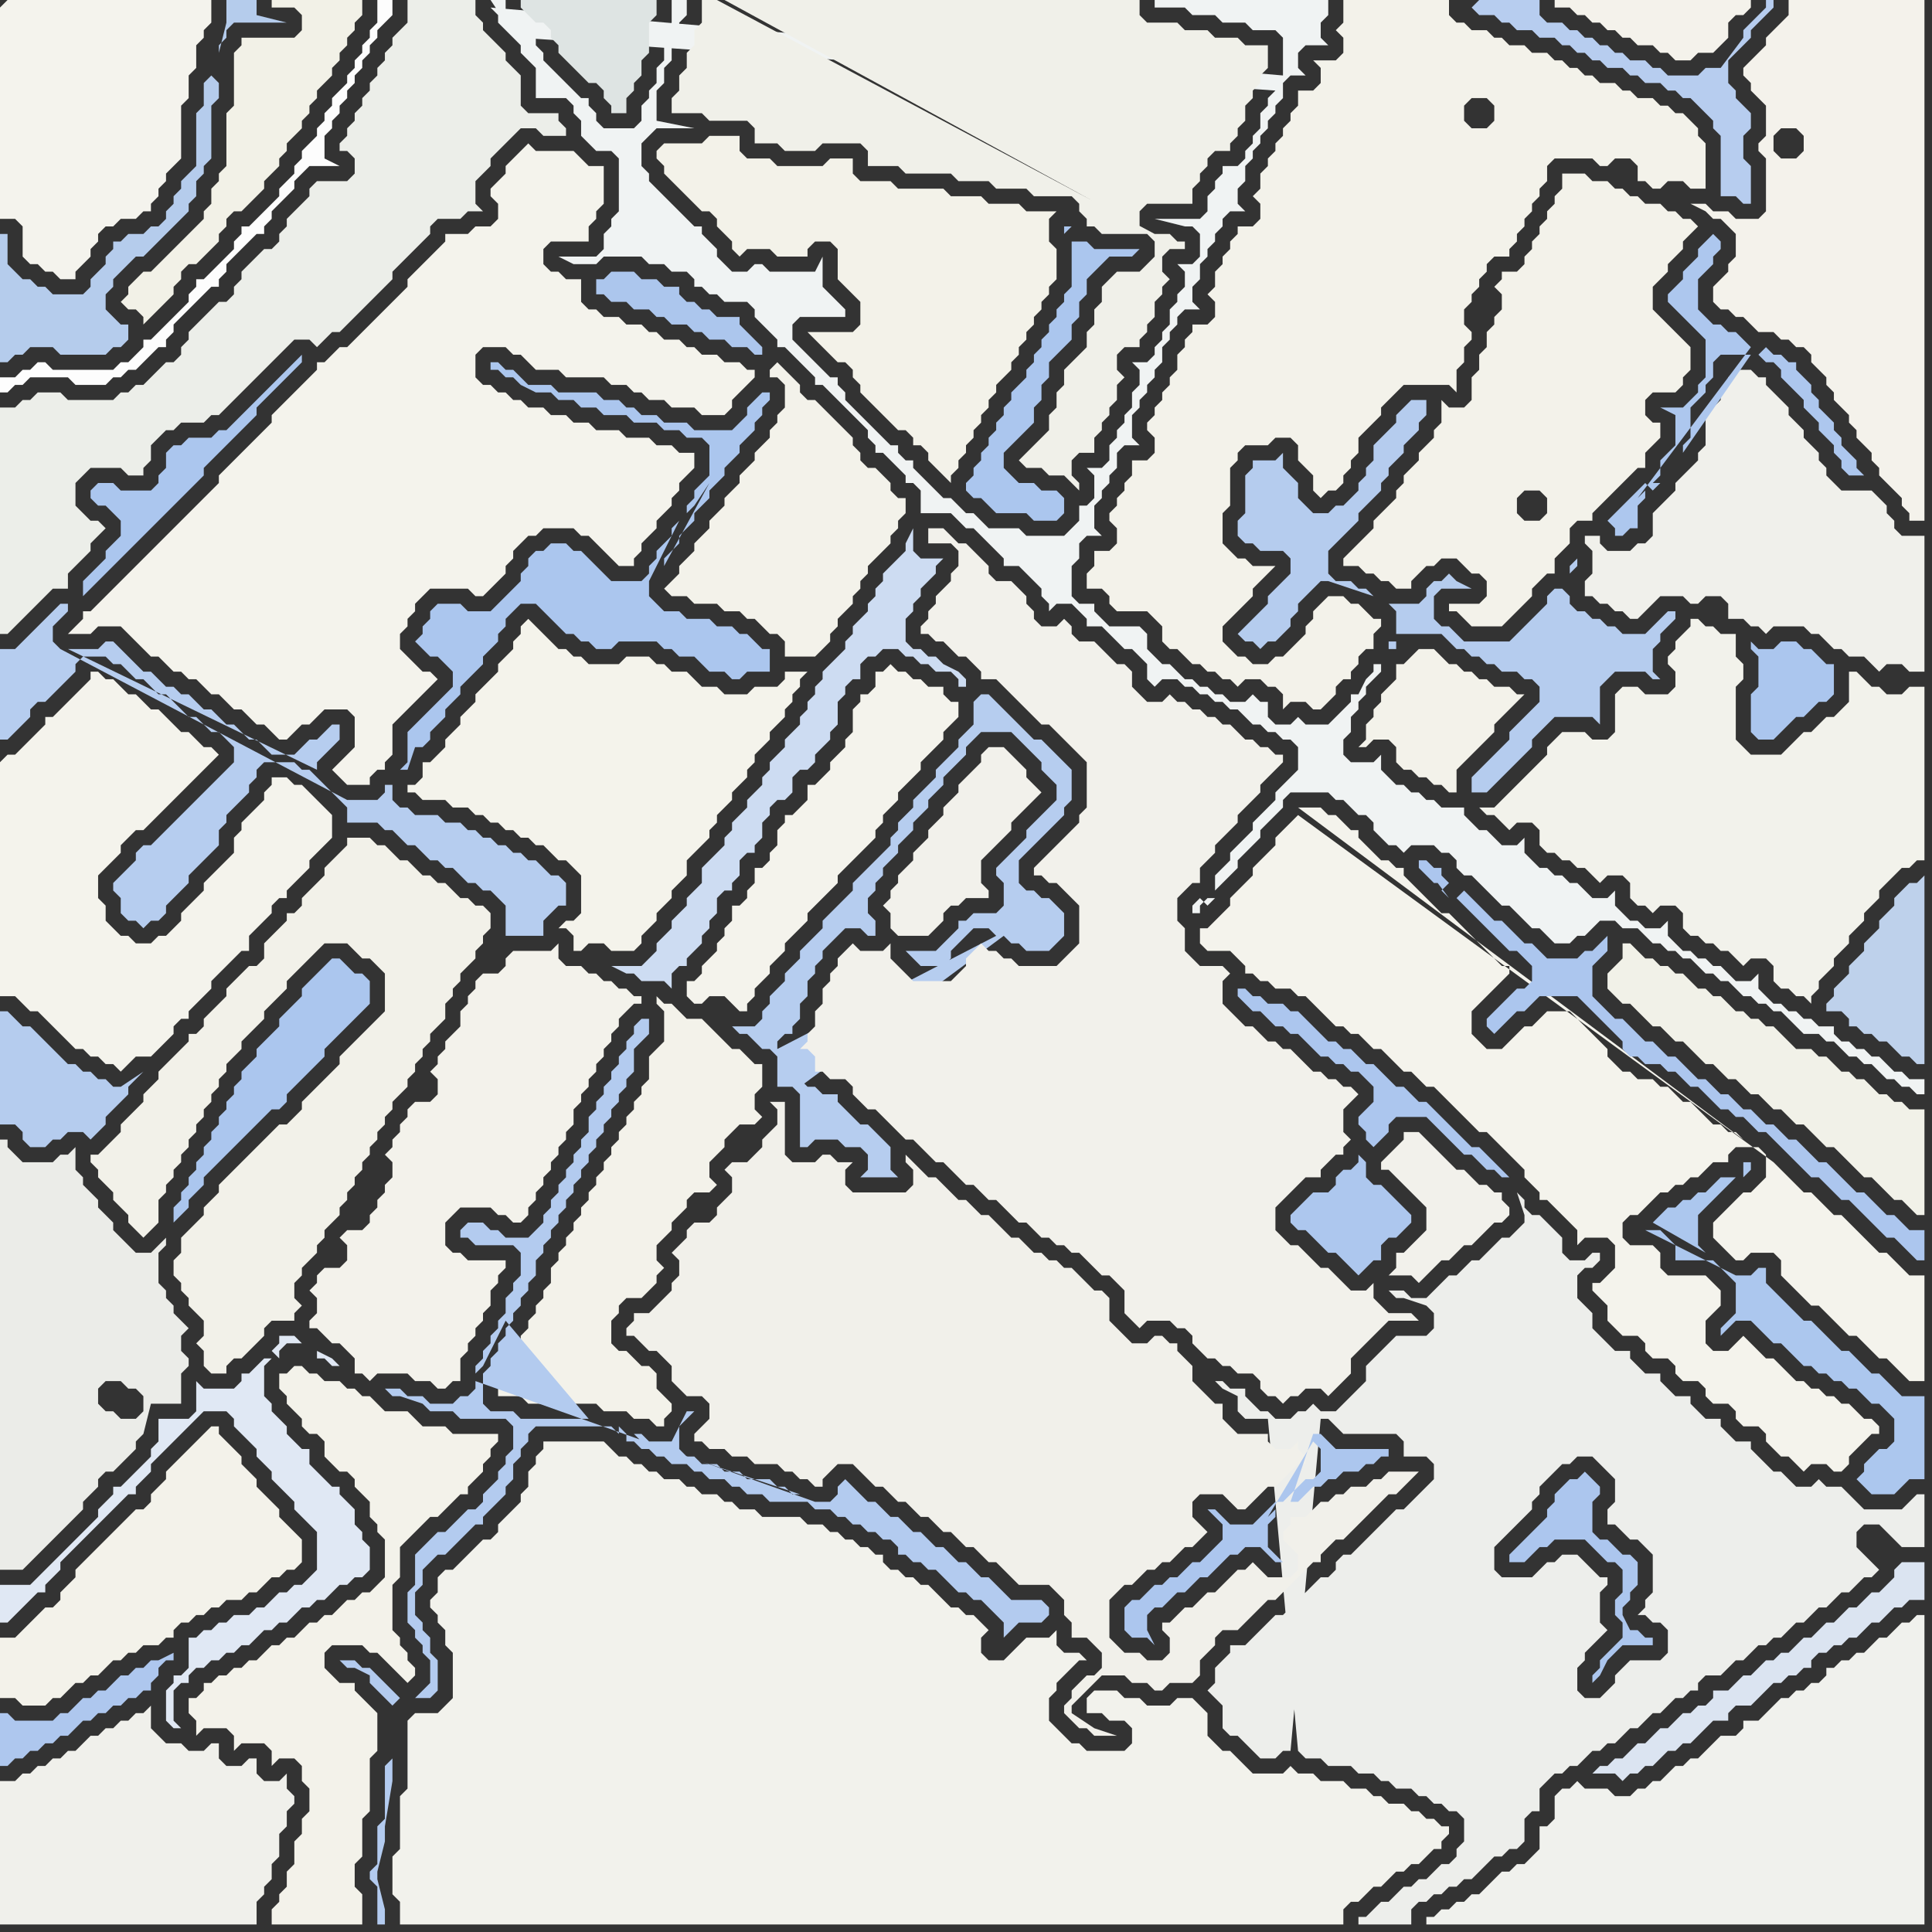 <svg width="256" height="256" xmlns="http://www.w3.org/2000/svg"><rect width="100%" height="100%" fill="#333333" stroke="none"/><script> 
var tempColor;
function hoverPath(evt){
obj = evt.target;
tempColor = obj.getAttribute("fill");
obj.setAttribute("fill","red");
//alert(tempColor);
//obj.setAttribute("stroke","red");}
function recoverPath(evt){
obj = evt.target;
obj.setAttribute("fill", tempColor);
//obj.setAttribute("stroke", tempColor);
}</script><path onmouseover="hoverPath(evt)" onmouseout="recoverPath(evt)" fill="rgb(171,198,238)" d="M  43,128l 0,0 -1,1 -1,1 -1,1 0,1 -1,1 -2,2 0,1 -1,1 -1,1 -1,1 0,1 -1,1 -1,1 0,1 -1,1 0,1 -1,1 0,1 -1,1 0,1 -1,1 0,1 -1,1 0,1 -1,1 0,1 -1,1 0,1 -1,1 0,1 -1,1 0,2 1,-1 0,0 1,-1 0,-1 1,-1 1,-1 0,-1 1,-1 2,-2 1,-1 1,-1 1,-1 1,-1 1,-1 1,-1 1,0 1,-1 0,-1 1,-1 1,-1 1,-1 1,-1 1,-1 0,-1 1,-1 2,-2 1,-1 1,-1 1,-1 0,-3 -1,-1 -1,0 -1,-1 -1,-1 -1,0 -1,1Z"/>
<path onmouseover="hoverPath(evt)" onmouseout="recoverPath(evt)" fill="rgb(243,242,235)" d="M  67,128l 0,0 -1,1 -2,0 -1,1 0,1 -1,1 0,1 -1,1 0,2 -1,1 -1,1 0,1 -1,1 0,1 -1,1 1,1 0,2 -1,1 -2,0 -1,1 0,1 -1,1 0,1 -1,1 0,1 -1,1 1,1 0,2 -1,1 0,1 -1,1 0,1 -1,1 0,1 -1,1 -2,0 -1,1 1,1 0,2 -1,1 -2,0 -1,1 0,1 -1,1 1,1 0,2 -1,1 0,1 1,0 1,1 1,1 1,0 1,1 1,1 0,2 1,0 1,1 1,-1 4,0 1,1 2,0 1,1 1,0 1,-1 1,0 0,-3 1,-1 0,-1 1,-1 0,-1 1,-1 0,-1 1,-1 0,-2 1,-1 0,-1 1,-1 0,-1 -5,0 -1,-1 -1,0 -1,-1 0,-3 1,-1 1,-1 4,0 1,1 1,0 1,1 1,0 1,-1 0,-1 1,-1 0,-1 1,-1 0,-1 1,-1 0,-1 1,-1 0,-1 1,-1 0,-1 1,-1 0,-2 1,-1 0,-1 1,-1 0,-1 1,-1 0,-1 1,-1 0,-1 1,-1 0,-1 1,-1 0,-1 1,-1 1,-1 1,0 0,-1 -1,0 -1,-1 -1,0 -1,-1 -1,0 -1,-1 -1,0 -1,-1 -2,0 -1,-1 0,-2 -1,1 -5,0 -1,1Z"/>
<path onmouseover="hoverPath(evt)" onmouseout="recoverPath(evt)" fill="rgb(243,242,234)" d="M  88,136l 0,2 -1,1 -1,1 0,3 -1,1 0,1 -1,1 0,1 -1,1 0,1 -1,1 0,1 -1,1 0,1 -1,1 0,1 -1,1 0,1 -1,1 0,1 -1,1 0,1 -1,1 0,1 -1,1 0,1 -1,1 0,1 -1,1 0,2 -1,1 0,1 -1,1 0,1 -1,1 0,1 -1,1 0,1 -1,1 0,1 -1,1 0,1 -1,1 0,2 3,0 1,1 9,0 1,1 3,0 1,1 2,0 1,1 1,0 0,-1 1,-1 0,-1 -1,-1 0,0 -1,-1 0,-2 -1,-1 -1,0 -1,-1 -1,-1 -1,0 -1,-1 0,-3 1,-1 0,-1 1,-1 2,0 2,-2 0,-1 1,-1 -1,-1 0,-2 1,-1 1,-1 0,-1 1,-1 1,-1 0,-1 1,-1 2,0 1,-1 -1,-1 0,-2 1,-1 1,-1 0,-1 1,-1 1,-1 2,0 1,-1 -1,-1 0,-2 1,-1 0,-3 -1,0 -1,-1 -1,-1 -1,0 -1,-1 -1,-1 -1,-1 -1,-1 -2,0 -1,-1 -1,-1 -1,0 -1,-1 0,1 1,1Z"/>
<path onmouseover="hoverPath(evt)" onmouseout="recoverPath(evt)" fill="rgb(171,198,238)" d="M  142,32l 0,6 -1,1 0,1 -1,1 0,1 -1,1 0,1 -1,1 0,1 -1,1 0,1 -1,1 0,1 -1,1 -1,1 0,1 -1,1 0,1 -1,1 0,1 -1,1 0,1 -1,1 0,1 -1,1 0,1 -1,1 0,1 1,1 1,0 1,1 1,1 4,0 1,1 3,0 1,-1 0,-2 -1,-1 -2,0 -1,-1 -2,0 -1,-1 -1,-1 0,-2 1,-1 1,-1 1,-1 1,-1 0,-2 1,-1 0,-2 1,-1 0,-2 2,-2 1,-1 0,-2 1,-1 0,-2 1,-1 0,-2 1,-1 1,-1 1,-1 3,0 1,-1 -6,0 -1,-1 -2,0 -1,-1 1,-1 -1,0 0,1 1,1Z"/>
<path onmouseover="hoverPath(evt)" onmouseout="recoverPath(evt)" fill="rgb(244,243,237)" d="M  0,1l 0,28 2,0 1,1 0,4 1,1 1,0 1,1 1,0 1,1 2,0 0,-1 1,-1 1,-1 0,-1 1,-1 0,-1 1,-1 1,0 1,-1 2,0 1,-1 1,0 0,-1 1,-1 0,-1 1,-1 0,-1 2,-2 0,-7 1,-1 0,-3 1,-1 0,-3 1,-1 0,-1 1,-1 0,-3 -27,0 -1,1Z"/>
<path onmouseover="hoverPath(evt)" onmouseout="recoverPath(evt)" fill="rgb(171,198,238)" d="M  13,64l 0,0 -1,1 0,1 1,1 1,0 1,1 1,1 0,2 -1,1 -1,1 0,1 -1,1 -1,1 -1,1 0,2 1,-1 1,-1 1,-1 1,-1 1,-1 1,-1 1,-1 1,-1 1,-1 1,-1 1,-1 3,-3 1,-1 1,-1 0,-1 1,-1 1,-1 1,-1 1,-1 1,-1 1,-1 1,-1 0,-1 1,-1 1,-1 1,-1 1,-1 1,-1 1,-1 0,-1 -1,1 -1,1 -1,1 -1,1 -1,1 -1,1 -1,1 0,0 -1,1 -1,1 -1,1 -1,0 -1,1 -3,0 -1,1 -1,0 -1,1 0,2 -1,1 0,1 -1,1 -4,0 -1,-1Z"/>
<path onmouseover="hoverPath(evt)" onmouseout="recoverPath(evt)" fill="rgb(242,241,233)" d="M  33,153l -1,1 -1,1 -1,1 -1,1 0,1 -1,1 -1,1 0,1 -1,1 -1,1 -1,1 0,2 -1,1 0,2 1,1 0,1 1,1 0,1 1,1 1,1 0,2 -1,1 1,1 0,2 1,1 2,0 0,-1 1,-1 1,0 1,-1 1,-1 1,-1 0,-1 1,-1 3,0 0,-1 1,-1 -1,-1 0,-2 1,-1 0,-1 2,-2 0,-1 1,-1 0,-1 1,-1 1,-1 0,-1 1,-1 0,-1 1,-1 0,-1 1,-1 0,-1 1,-1 0,-1 1,-1 0,-1 1,-1 0,-1 1,-1 0,-1 1,-1 1,-1 0,-1 1,-1 0,-1 1,-1 0,-1 1,-1 0,-1 1,-1 1,-1 0,-2 1,-1 0,-1 1,-1 0,-1 1,-1 1,-1 0,-1 1,-1 0,-1 1,-1 0,-2 -1,-1 -1,0 -1,-1 -1,0 -1,-1 -1,-1 -1,0 -1,-1 -1,0 -1,-1 -1,-1 -1,0 -1,-1 -1,-1 -1,0 -1,-1 -3,0 0,1 -1,1 -1,1 -1,1 0,1 -1,1 -1,1 -1,1 0,1 -1,1 -1,0 0,1 -1,1 -1,1 -1,1 0,2 -1,1 -1,0 -1,1 -1,1 -1,1 0,1 -1,1 -2,2 0,1 -1,1 -1,0 0,1 -1,1 -2,2 -1,1 0,1 -1,1 -1,1 0,1 -2,2 -1,1 0,1 -1,1 -1,1 -1,1 -1,0 0,1 1,1 0,1 1,1 1,1 0,1 1,1 1,1 0,1 1,1 1,1 1,-1 0,0 1,-1 0,-3 1,-1 0,-1 1,-1 0,-1 1,-1 0,-1 1,-1 0,-1 1,-1 0,-1 1,-1 0,-1 1,-1 0,-1 1,-1 0,-1 1,-1 0,-1 1,-1 1,-1 0,-1 1,-1 1,-1 1,-1 0,-1 1,-1 1,-1 1,-1 0,-1 1,-1 1,-1 1,-1 1,-1 1,-1 3,0 1,1 1,1 1,0 1,1 1,1 0,5 -1,1 -1,1 -3,3 -1,1 0,1 -1,1 -1,1 -3,3 0,1 -1,1 -1,1 -1,0 -1,1 -3,3Z"/>
<path onmouseover="hoverPath(evt)" onmouseout="recoverPath(evt)" fill="rgb(240,243,243)" d="M  65,1l 0,0 1,1 0,1 1,1 1,1 1,1 0,1 1,1 1,1 0,4 4,0 1,1 0,1 1,1 0,2 2,2 2,0 1,1 0,7 -1,1 0,1 -1,1 0,2 -1,1 -5,0 2,1 3,0 1,-1 5,0 1,1 2,0 1,1 2,0 1,1 0,1 1,0 1,1 1,0 1,1 3,0 1,1 0,1 1,1 1,1 1,1 0,1 1,0 1,1 1,1 1,1 1,1 0,1 1,0 1,1 1,1 1,1 1,1 1,1 1,1 0,1 1,1 0,1 1,0 1,1 1,1 1,1 0,1 1,0 1,1 0,3 4,0 1,1 1,1 1,0 1,1 1,1 1,1 1,1 0,1 2,0 1,1 1,1 1,1 0,1 1,1 0,1 1,-1 2,0 1,1 1,1 0,1 2,0 1,1 1,1 1,1 1,0 1,1 1,1 0,2 1,1 1,-1 2,0 1,1 1,0 1,1 1,0 1,1 1,0 1,1 1,0 1,1 1,1 1,0 1,1 1,0 1,1 1,0 1,1 0,3 -1,1 -1,1 -1,1 0,1 -2,2 -1,1 0,1 -1,1 -2,2 0,1 -1,1 -1,1 0,2 -1,1 1,0 -1,1 -1,-1 0,0 -1,1 0,1 1,0 0,-1 3,-3 1,-1 1,-1 0,-1 2,-2 1,-1 0,-1 1,-1 1,-1 1,-1 0,-1 1,-1 5,0 1,1 1,0 1,1 1,1 1,0 1,1 0,1 1,1 1,1 1,0 1,1 1,-1 3,0 1,1 1,0 1,1 0,1 1,1 1,0 1,1 1,1 1,1 1,1 1,0 1,1 1,1 1,1 1,0 1,1 1,1 2,0 1,-1 1,0 1,-1 1,-1 2,0 1,1 2,0 1,1 1,1 1,0 1,1 1,0 1,1 1,0 1,1 1,1 1,0 1,1 1,0 1,1 1,1 1,0 1,1 1,0 1,1 1,0 1,1 1,1 1,1 2,0 1,1 1,0 1,1 1,1 1,0 1,1 1,0 1,1 1,1 1,0 1,1 1,0 1,1 1,0 0,-2 -2,0 -1,-1 -1,0 -1,-1 -1,-1 -1,0 -1,-1 -1,0 -1,-1 -1,0 -1,-1 0,-1 -2,0 -1,-1 -1,0 -1,-1 -1,0 -1,-1 -1,0 -1,-1 -1,-1 0,-2 -1,1 -2,0 -1,-1 -1,-1 -1,0 -1,-1 -1,0 -1,-1 -1,0 -1,-1 -1,-1 0,-2 -1,1 -2,0 -1,-1 -1,0 -1,-1 -1,-1 0,-2 -1,1 -2,0 -1,-1 -1,-1 -1,0 -1,-1 -1,0 -1,-1 -1,0 -1,-1 -1,-1 0,-2 -1,1 -2,0 -1,-1 -1,-1 -1,0 -1,-1 -1,-1 0,-1 -3,0 -1,-1 -1,0 -1,-1 -1,0 -1,-1 -1,0 -1,-1 -1,-1 0,-2 -1,1 -3,0 -1,-1 0,-2 1,-1 0,-2 1,-1 0,-1 1,-1 0,-1 1,-1 1,-1 0,-1 -1,0 0,1 -1,1 -1,2 -1,0 0,1 -1,1 -1,1 -1,1 -3,0 -1,-1 -1,1 -2,0 -1,-1 0,-2 -1,0 -1,-1 -1,1 -2,0 -1,-1 -1,0 -1,-1 -1,0 -1,-1 -1,0 -1,-1 -1,-1 -1,0 -1,-1 -1,-1 0,-2 -1,-1 -4,0 -1,-1 -1,-1 0,-1 -2,0 -1,-1 0,-4 1,-1 0,-2 1,-1 2,0 -1,-1 0,-3 1,-1 0,-1 1,-1 0,-1 1,-1 0,-2 1,-1 2,0 -1,-1 0,-3 1,-1 0,-1 1,-1 0,-1 1,-1 0,-1 1,-1 0,-2 1,-1 0,-1 1,-1 0,-1 1,-1 2,0 -1,-1 0,-2 1,-1 0,-2 1,-1 0,-1 1,-1 0,-1 1,-1 0,-1 1,-1 2,0 -1,-1 0,-2 1,-1 0,-2 1,-1 0,-1 1,-1 0,-1 1,-1 0,-1 1,-1 0,-1 1,-1 0,-2 1,-1 2,0 -1,-1 0,-2 1,-1 3,0 -1,-1 0,-2 1,-1 0,-2 -23,0 0,1 4,0 1,1 3,0 1,1 3,0 1,1 3,0 1,1 0,5 -105,-9 104,11 -1,1 0,1 -1,1 0,2 -1,1 0,1 -1,1 0,1 -1,1 -2,0 0,1 -1,1 0,1 -1,1 0,2 -1,1 -6,0 4,1 1,0 1,1 0,3 -1,1 -2,0 1,1 0,2 -1,1 0,1 -1,1 0,2 -1,1 0,1 -1,1 0,1 -1,1 -2,0 1,1 0,2 -1,1 0,2 -1,1 0,1 -1,1 0,1 -1,1 0,2 -1,1 -2,0 1,1 0,3 -1,1 -1,0 0,2 -1,1 -1,1 -5,0 -1,-1 -4,0 -1,-1 -1,-1 -1,0 -1,-1 -1,-1 -1,0 -1,-1 -1,-1 -1,-1 -1,-1 0,-1 -1,0 -1,-1 0,-1 -1,0 -1,-1 -1,-1 -1,-1 -1,-1 -1,-1 -1,-1 0,-1 -1,-1 0,-1 -1,0 -1,-1 -1,-1 -1,-1 -1,-1 -1,-1 0,-2 1,-1 6,0 0,-1 -1,-1 0,0 -1,-1 -1,-1 0,-4 -1,2 -6,0 -1,-1 -1,0 -1,1 -2,0 -1,-1 -1,-1 0,-1 -1,-1 -1,-1 0,-1 -1,0 -1,-1 -1,-1 -1,-1 -1,-1 -1,-1 -1,-1 0,-1 -1,-1 0,-3 1,-1 1,-1 5,0 -5,-1 0,-4 1,-1 0,-2 1,-1 0,-2 1,-1 0,-2 1,-1 0,-2 -2,0 0,3 -1,1 0,4 -1,1 0,2 -1,1 0,1 -1,1 0,2 -1,1 -4,0 -1,-1 0,-1 -1,-1 0,-1 -1,0 -1,-1 -1,-1 -1,-1 -1,-1 -1,-1 0,-1 -1,-1 0,-1 -1,0 -1,-1 -1,-1 -1,-1 0,-2 -2,0 2,3 1,1 1,1 100,7 -104,-11Z"/>
<path onmouseover="hoverPath(evt)" onmouseout="recoverPath(evt)" fill="rgb(240,240,233)" d="M  95,0l -2,0 0,3 -1,1 0,2 -1,1 0,2 -1,1 0,2 -1,1 0,2 4,0 1,1 5,0 1,1 0,2 3,0 1,1 4,0 1,-1 5,0 1,1 0,2 4,0 1,1 6,0 1,1 4,0 1,1 4,0 1,1 5,0 1,1 0,1 1,1 0,1 1,0 1,1 6,0 1,1 0,2 -1,1 -1,1 -3,0 -1,1 -1,1 0,2 -1,1 0,2 -1,1 0,2 -1,1 -1,1 -1,1 0,2 -1,1 0,2 -1,1 0,2 -1,1 -3,3 1,1 2,0 1,1 2,0 1,1 1,1 0,-1 -1,-1 0,-2 1,-1 2,0 0,-2 1,-1 0,-1 1,-1 0,-1 1,-1 0,-2 1,-1 -1,-1 0,-2 1,-1 2,0 0,-1 1,-1 0,-1 1,-1 0,-2 1,-1 0,-1 1,-1 -1,-1 0,-2 1,-1 2,0 0,-1 -1,0 -1,-1 -2,0 -58,-31 56,30 0,-2 1,-1 6,0 0,-2 1,-1 0,-1 1,-1 0,-1 1,-1 2,0 0,-1 1,-1 0,-1 1,-1 0,-2 1,-1 0,-1 1,-1 0,-1 1,-1 0,-3 -3,0 -1,-1 -3,0 -1,-1 -3,0 -1,-1 -4,0 -1,-1 0,-2 -55,0 55,30 -56,-30Z"/>
<path onmouseover="hoverPath(evt)" onmouseout="recoverPath(evt)" fill="rgb(244,243,236)" d="M  117,89l -1,0 0,2 -1,1 -1,0 0,1 -1,1 0,3 -1,1 0,1 -2,2 0,1 -2,2 -1,0 0,2 -1,1 -1,1 -1,0 0,1 -1,1 0,2 -1,1 0,1 -1,1 -1,0 0,2 -1,1 0,1 -1,1 -1,0 0,2 -1,1 0,1 -1,1 0,1 -1,1 -1,1 0,1 -1,1 -1,0 0,2 1,1 1,0 1,-1 2,0 1,1 1,1 1,0 0,-1 1,-1 0,-1 1,-1 1,-1 0,-1 1,-1 1,-1 0,-1 1,-1 2,-2 0,-1 2,-2 1,-1 1,-1 0,-1 1,-1 2,-2 1,-1 1,-1 0,-1 1,-1 0,-1 2,-2 0,-1 1,-1 1,-1 1,-1 0,-1 1,-1 1,-1 1,-1 0,-1 1,-1 1,-1 0,-2 -1,0 -1,-1 0,-1 -2,0 -1,-1 -1,0 -1,-1 -1,0 -1,-1 -1,1Z"/>
<path onmouseover="hoverPath(evt)" onmouseout="recoverPath(evt)" fill="rgb(237,238,235)" d="M  172,232l 0,0 1,1 2,0 1,1 3,0 1,1 2,0 1,1 1,0 1,1 2,0 1,1 1,0 1,1 1,0 1,1 1,0 1,1 0,3 -1,1 0,1 -1,1 -1,0 -1,1 -1,1 -1,0 -1,1 -1,0 -1,1 -1,1 -1,0 -1,1 -1,1 -1,0 0,1 7,0 0,-2 1,-1 1,0 1,-1 1,0 1,-1 1,0 1,-1 1,0 1,-1 2,-2 1,0 1,-1 1,0 1,-1 0,-3 1,-1 1,0 0,-3 1,-1 1,-1 1,0 1,-1 1,0 1,-1 1,-1 1,0 1,-1 1,0 1,-1 1,-1 1,0 1,-1 1,-1 1,0 1,-1 1,-1 1,0 1,-1 1,0 0,-1 1,-1 2,0 1,-1 1,-1 1,0 1,-1 1,-1 1,0 1,-1 1,0 1,-1 1,-1 1,0 1,-1 1,-1 1,0 1,-1 1,-1 1,0 1,-1 1,-1 1,0 1,-1 -1,-1 0,0 -1,-1 -1,-1 0,-2 1,-1 2,0 1,1 1,1 1,1 3,0 0,-7 -1,0 -1,1 -1,1 -5,0 -1,-1 -1,-1 -1,-1 -2,0 -1,-1 -1,1 -2,0 -1,-1 -1,-1 -1,0 -1,-1 -1,-1 -1,-1 0,-1 -2,0 -1,-1 -1,-1 0,-1 -2,0 -1,-1 -1,-1 0,-1 -2,0 -1,-1 -1,-1 0,-1 -2,0 -1,-1 -1,-1 0,-1 -2,0 -1,-1 -1,-1 -1,-1 0,-2 -1,-1 -1,-1 0,-3 1,-1 1,0 1,-1 0,-1 -1,0 -1,1 -2,0 -1,-1 0,-2 -1,-1 -1,-1 -1,-1 -1,0 -1,-1 0,-1 -1,-1 1,3 0,1 -1,1 -1,1 -1,0 -1,1 -2,2 -1,0 -1,1 -1,1 -1,0 -1,1 -1,1 -1,1 -2,0 -1,-1 -2,0 1,1 1,0 3,1 1,1 0,2 -1,1 -4,0 -1,1 -1,1 -1,1 -1,1 0,2 -1,1 -2,2 -1,1 -2,0 -1,-1 -1,1 -1,0 -1,1 -2,0 -1,-1 -1,0 -1,-1 -1,-1 0,-1 -2,0 -1,-1 -1,0 -1,-1 2,2 2,1 0,2 1,1 3,0 4,44 3,-44 1,0 1,1 1,1 7,0 1,1 0,2 3,0 1,1 0,2 -1,1 -1,1 -1,1 -1,1 -1,0 -1,1 -1,1 -2,2 -1,1 -1,1 -1,0 -1,1 0,1 -1,1 -1,0 -4,4 -1,1 -1,0 -1,1 -1,1 -2,2 -2,0 0,1 -1,1 -1,1 0,2 -1,1 1,1 0,0 1,1 0,3 1,1 1,0 1,1 1,1 1,1 2,0 1,-1 1,0 4,-44 -3,44 49,-13 -1,1 -4,0 -1,1 -1,1 0,1 -1,1 -1,1 -2,0 -1,-1 0,-3 1,-1 0,-1 1,-1 1,-1 1,-1 -1,-1 0,-4 1,-1 0,-1 -1,0 -1,-1 -1,-1 -1,-1 -2,0 -1,1 -1,0 -2,2 -4,0 -1,-1 0,-3 1,-1 1,-1 1,-1 1,-1 1,-1 0,-1 1,-1 0,-1 1,-1 1,-1 1,-1 1,0 1,-1 2,0 1,1 1,1 1,1 0,3 -1,1 0,2 1,0 1,1 1,1 1,0 1,1 1,1 0,5 -1,1 0,1 -1,1 1,0 1,1 1,0 1,1 0,3 -49,13Z"/>
<path onmouseover="hoverPath(evt)" onmouseout="recoverPath(evt)" fill="rgb(183,205,239)" d="M  195,1l 0,0 1,1 2,0 1,1 1,0 1,1 2,0 1,1 2,0 1,1 1,0 1,1 1,0 1,1 1,0 1,1 2,0 1,1 1,0 1,1 2,0 1,1 1,0 1,1 1,0 1,1 1,1 1,1 0,1 1,1 0,8 2,0 1,1 1,0 0,-5 -1,-1 0,-3 1,-1 0,-2 -1,-1 -1,-1 0,-1 -1,-1 0,-3 1,-1 1,-1 1,-1 0,-1 2,-2 1,-1 0,-1 -1,0 0,1 -3,3 0,1 -3,4 -2,0 -1,1 -4,0 -1,-1 -1,0 -1,-1 -2,0 -1,-1 -1,0 -1,-1 -1,0 -1,-1 -1,0 -1,-1 -1,0 -1,-1 -2,0 -1,-1 0,-2 -8,0 -1,1 -1,-1 0,0 1,1Z"/>
<path onmouseover="hoverPath(evt)" onmouseout="recoverPath(evt)" fill="rgb(243,242,234)" d="M  207,25l 0,0 -1,1 0,1 -1,1 0,1 -1,1 0,1 -1,1 0,1 -1,1 0,1 -1,1 -2,0 0,1 -1,1 1,1 0,2 -1,1 0,1 -1,1 0,2 -1,1 0,2 -1,1 0,3 -1,1 -2,0 -1,-1 0,3 -1,1 0,1 -1,1 -1,1 0,1 -1,1 -1,1 0,1 -1,1 0,1 -1,1 -1,1 -1,1 0,1 -1,1 -1,1 -1,1 -1,1 0,1 2,0 1,1 1,0 1,1 1,0 1,1 2,0 0,-1 1,-1 1,-1 1,0 1,-1 2,0 1,1 1,1 1,0 1,1 0,2 -1,1 -4,0 0,1 1,0 1,1 1,1 4,0 1,-1 0,0 3,-3 0,-1 1,-1 1,-1 1,0 0,-2 1,-1 1,-1 0,-2 1,-1 2,0 0,-1 1,-1 1,-1 1,-1 1,-1 1,-1 1,-1 1,0 0,-2 1,-1 1,-1 0,-2 -1,0 -1,-1 0,-2 1,-1 3,0 1,-1 0,-1 1,-1 0,-3 -1,-1 0,0 -1,-1 -1,-1 -1,-1 -1,-1 0,-3 1,-1 1,-1 0,-1 1,-1 1,-1 0,-1 1,-1 1,-1 -1,-1 -1,0 -1,-1 -1,0 -1,-1 -2,0 -1,-1 -1,0 -1,-1 -1,0 -1,-1 -2,0 -1,-1 -3,0 0,2 -2,43 -1,1 -2,0 -1,-1 0,-2 1,-1 2,0 1,1 0,2 2,-43Z"/>
<path onmouseover="hoverPath(evt)" onmouseout="recoverPath(evt)" fill="rgb(241,241,232)" d="M  250,145l -1,0 -1,-1 -1,-1 -1,0 -1,-1 -1,0 -1,-1 -1,-1 -1,0 -1,-1 -2,0 -1,-1 -1,-1 -1,-1 -1,0 -1,-1 -1,0 -1,-1 -1,0 -1,-1 -1,-1 -1,0 -1,-1 -1,0 -1,-1 -1,-1 -1,0 -1,-1 -1,0 -1,-1 -1,0 -1,-1 -1,-1 -1,0 0,2 -1,1 -1,1 0,2 1,1 0,0 1,1 1,0 1,1 1,1 1,1 1,0 1,1 1,1 1,0 1,1 1,1 1,1 1,0 1,1 1,1 1,0 1,1 1,1 1,0 1,1 1,1 1,0 1,1 1,1 1,0 1,1 1,1 1,1 1,0 1,1 1,1 1,1 1,1 1,0 1,1 1,1 1,1 1,0 1,1 1,1 1,0 0,-14 -2,0 -1,-1 -1,0 -1,-1Z"/>
<path onmouseover="hoverPath(evt)" onmouseout="recoverPath(evt)" fill="rgb(253,253,253)" d="M  2,50l -2,0 0,2 1,0 1,-1 1,0 1,-1 5,0 1,1 4,0 1,-1 1,0 1,-1 1,0 1,-1 1,-1 1,-1 1,0 0,-1 1,-1 0,-1 1,-1 1,-1 1,-1 1,-1 1,-1 1,0 0,-1 1,-1 0,-1 1,-1 1,-1 1,-1 1,-1 1,0 0,-1 1,-1 0,-1 3,-3 0,-1 1,-1 1,-1 4,0 -2,-1 0,-3 1,-1 0,-1 1,-1 0,-1 1,-1 0,-1 1,-1 0,-1 1,-1 0,-1 1,-1 0,-1 1,-1 0,-1 1,-1 1,-1 0,-2 -2,0 0,3 -1,1 0,1 -1,1 0,1 -1,1 0,1 -1,1 0,1 -1,1 -1,1 0,1 -1,1 0,1 -1,1 0,1 -1,1 -1,1 0,1 -1,1 0,1 -1,1 -1,1 0,1 -1,1 -1,1 -1,1 -1,1 -1,0 0,1 -1,1 0,1 -1,1 -1,1 -1,1 -1,1 -1,0 0,1 -1,1 0,1 -1,1 -1,1 -3,3 -1,0 0,1 -1,1 -1,1 -1,0 -1,1 -8,0 -1,-1 -1,0 -1,1 -1,0 -1,1Z"/>
<path onmouseover="hoverPath(evt)" onmouseout="recoverPath(evt)" fill="rgb(243,242,234)" d="M  175,10l 0,1 -1,1 -2,0 0,2 -1,1 0,1 -1,1 0,1 -1,1 0,1 -1,1 0,1 -1,1 0,2 -1,1 1,1 0,2 -1,1 -2,0 0,1 -1,1 0,1 -1,1 0,1 -1,1 0,2 -1,1 1,1 0,2 -1,1 -2,0 0,1 -1,1 0,1 -1,1 0,2 -1,1 0,1 -1,1 0,1 -1,1 0,1 -1,1 0,1 1,1 0,2 -1,1 -2,0 0,2 -1,1 0,1 -1,1 0,1 -1,1 0,1 1,1 0,2 -1,1 -2,0 0,2 -1,1 0,2 2,0 1,1 0,1 1,1 4,0 1,1 1,1 0,2 1,1 1,0 1,1 1,1 1,0 1,1 1,0 1,1 1,0 1,1 1,-1 2,0 1,1 1,0 1,1 0,2 1,-1 2,0 1,1 1,0 1,-1 1,-1 0,-1 1,-1 1,0 0,-1 1,-1 0,-1 1,-1 1,0 0,-2 1,-1 0,-1 -1,0 -1,-1 -1,-1 -1,0 -1,-1 -2,0 -1,1 0,0 -1,1 0,1 -1,1 0,1 -1,1 -1,1 -1,1 -1,0 -1,1 -2,0 -1,-1 -1,0 -1,-1 -1,-1 0,-2 1,-1 2,-2 1,-1 0,-1 1,-1 1,-1 1,-1 -3,0 -1,-1 -1,0 -1,-1 -1,-1 0,-4 1,-1 0,-5 1,-1 0,-1 1,-1 3,0 1,-1 2,0 1,1 0,2 1,1 1,1 0,2 1,1 1,-1 1,0 1,-1 0,-1 1,-1 0,-1 1,-1 0,-2 1,-1 1,-1 1,-1 0,-1 1,-1 1,-1 1,-1 6,0 1,1 0,-3 1,-1 0,-2 1,-1 0,-1 -1,-1 0,-2 1,-1 0,-1 1,-1 0,-1 1,-1 0,-1 1,-1 2,0 0,-1 1,-1 0,-1 1,-1 0,-1 1,-1 0,-1 1,-1 0,-1 1,-1 0,-2 1,-1 5,0 1,1 1,0 1,-1 2,0 1,1 0,2 1,0 1,1 1,0 1,-1 2,0 1,1 2,0 0,-6 -1,-1 0,-1 -1,-1 -1,-1 -1,0 -1,-1 -1,0 -1,-1 -2,0 -1,-1 -1,0 -1,-1 -2,0 -1,-1 -1,0 -1,-1 -1,0 -1,-1 -1,0 -1,-1 -2,0 -1,-1 -2,0 -1,-1 -1,0 -1,-1 -2,0 -1,-1 -1,0 -1,-1 0,-2 -14,0 0,3 -1,1 1,1 0,2 -1,1 -3,0 1,1 0,1 5,0 1,1 -1,-1 -5,0 7,1 0,0 1,1 -1,-1 -7,-1 9,2 1,0 1,-1 0,0 -2,1 -9,-2 11,0 0,-1 -1,-1 0,0 1,2 -11,0 9,-2 -1,-1 1,1 -9,2 7,-3 -1,-1 0,0 1,1 -7,3 5,-4 0,0 -5,4 22,3 1,1 0,2 -1,1 -2,0 -1,-1 0,-2 1,-1 2,0 -22,-3Z"/>
<path onmouseover="hoverPath(evt)" onmouseout="recoverPath(evt)" fill="rgb(242,242,235)" d="M  199,106l 0,0 -1,1 -2,0 1,1 1,0 1,1 1,1 1,-1 2,0 1,1 0,2 1,1 1,0 1,1 1,0 1,1 1,0 1,1 1,1 1,-1 2,0 1,1 0,2 1,1 1,0 1,1 1,-1 2,0 1,1 0,2 1,1 1,0 1,1 1,0 1,1 1,0 1,1 1,1 1,-1 2,0 1,1 0,2 1,1 1,0 1,1 1,0 1,1 0,-1 1,-1 0,-1 1,-1 1,-1 0,-1 1,-1 1,-1 0,-1 1,-1 1,-1 0,-1 1,-1 1,-1 0,-1 1,-1 1,-1 1,-1 1,0 1,-1 1,0 0,-23 -2,0 -1,1 -2,0 -1,-1 -1,0 -1,-1 -1,-1 -1,0 0,4 -1,1 -1,1 -1,0 -1,1 -1,1 -1,0 -1,1 -1,1 -1,1 -4,0 -1,-1 -1,-1 0,-7 1,-1 0,-2 -1,-1 0,-3 -2,0 -1,-1 -1,0 -1,-1 -1,0 0,1 -1,1 -1,1 0,1 -1,1 0,1 1,1 0,2 -1,1 -3,0 -1,-1 -2,0 -1,1 0,5 -1,1 -2,0 -1,-1 -3,0 -1,1 0,0 -1,1 0,1 -1,1 -1,1 -4,4Z"/>
<path onmouseover="hoverPath(evt)" onmouseout="recoverPath(evt)" fill="rgb(240,240,235)" d="M  229,50l 0,1 -1,1 0,1 -1,1 -1,1 0,4 -1,1 0,1 -2,2 -1,1 0,1 -1,1 -1,1 -1,1 0,3 -1,1 -1,0 -1,1 -3,0 -1,-1 0,-1 -2,0 0,1 1,1 0,3 -1,1 0,2 1,0 1,1 1,0 1,1 1,0 1,1 1,0 1,-1 0,0 1,-1 1,-1 3,0 1,1 1,0 1,-1 2,0 1,1 0,2 2,0 1,1 1,0 1,1 1,-1 4,0 1,1 1,0 1,1 1,1 1,0 1,1 2,0 1,1 1,1 1,-1 2,0 1,1 2,0 0,-18 -3,0 -1,-1 0,-1 -1,-1 0,-1 -1,-1 -1,-1 -4,0 -1,-1 -1,-1 0,-1 -1,-1 0,-1 -1,-1 -1,-1 0,-1 -1,-1 -1,-1 0,-1 -1,-1 -1,-1 -1,-1 0,-1 -1,0 -1,-1 -2,0 -1,1Z"/>
<path onmouseover="hoverPath(evt)" onmouseout="recoverPath(evt)" fill="rgb(244,242,235)" d="M  231,2l 1,-1 0,-1 -26,0 0,1 2,0 1,1 1,0 1,1 1,0 1,1 1,0 1,1 1,0 1,1 2,0 1,1 1,0 1,1 2,0 1,-1 2,0 1,-1 1,-1 0,-2 1,-1Z"/>
<path onmouseover="hoverPath(evt)" onmouseout="recoverPath(evt)" fill="rgb(244,243,236)" d="M  10,83l -1,1 3,0 1,-1 3,0 1,1 1,1 1,1 1,1 1,0 1,1 1,1 1,0 1,1 1,0 1,1 1,1 1,0 1,1 1,1 1,0 1,1 1,1 1,0 1,1 1,1 1,0 1,-1 1,-1 1,0 1,-1 1,-1 3,0 1,1 0,4 -3,3 1,1 1,1 3,0 0,-1 1,-1 1,0 0,-1 1,-1 0,-4 1,-1 1,-1 1,-1 1,-1 1,-1 1,-1 -1,-1 -1,0 -1,-1 -1,-1 -1,-1 0,-2 1,-1 0,-1 1,-1 0,-1 1,-1 1,-1 5,0 1,1 1,0 1,-1 0,0 1,-1 1,-1 0,-1 1,-1 0,-1 1,-1 1,-1 1,0 1,-1 4,0 1,1 1,0 1,1 1,1 1,1 1,1 2,0 0,-1 1,-1 0,-1 1,-1 1,-1 0,-1 1,-1 1,-1 0,-1 1,-1 0,-1 1,-1 1,-1 0,-2 -2,0 -1,-1 -2,0 -1,-1 -3,0 -1,-1 -3,0 -1,-1 -2,0 -1,-1 -2,0 -1,-1 -2,0 -1,-1 -1,0 -1,-1 -1,0 -1,-1 -1,0 -1,-1 0,-3 1,-1 3,0 1,1 1,0 1,1 1,1 3,0 1,1 5,0 1,1 2,0 1,1 1,0 1,1 2,0 1,1 3,0 1,1 3,0 1,-1 0,-1 1,-1 1,-1 1,-1 0,-1 -1,0 -1,-1 -2,0 -1,-1 -2,0 -1,-1 -1,0 -1,-1 -2,0 -1,-1 -1,0 -1,-1 -2,0 -1,-1 -2,0 -1,-1 -1,0 -1,-1 0,-3 -2,0 -1,-1 -1,0 -1,-1 0,-2 1,-1 5,0 0,-2 1,-1 0,-1 1,-1 0,-5 -2,0 -1,-1 -1,-1 -5,0 -1,-1 -1,1 0,0 -1,1 -1,1 0,1 -1,1 -1,1 0,1 1,1 0,2 -1,1 -2,0 -1,1 -3,0 0,1 -1,1 -1,1 -1,1 -1,1 -1,1 0,1 -1,1 -1,1 -1,1 -1,1 -1,1 -1,1 -1,1 -1,1 -1,0 -1,1 -1,1 -1,0 0,1 -3,3 -1,1 -1,1 -1,1 0,1 -1,1 -1,1 -1,1 -1,1 -1,1 -1,1 -1,1 0,1 -1,1 -3,3 -1,1 -7,7 -1,1 -3,3 -1,1 -1,0 0,1 -1,1Z"/>
<path onmouseover="hoverPath(evt)" onmouseout="recoverPath(evt)" fill="rgb(244,243,235)" d="M  69,83l 0,1 -1,1 0,1 -1,1 -1,1 0,1 -1,1 -1,1 -1,1 0,1 -1,1 -1,1 0,1 -1,1 -1,1 0,1 -1,1 -1,1 -1,0 0,2 -1,1 -1,0 0,1 1,0 1,1 3,0 1,1 2,0 1,1 1,0 1,1 1,0 1,1 1,0 1,1 1,0 1,1 1,0 1,1 1,1 1,0 1,1 1,1 0,5 -1,1 -1,0 -1,1 1,0 1,1 0,2 1,0 1,-1 2,0 1,1 3,0 1,-1 0,-1 1,-1 1,-1 0,-1 1,-1 1,-1 0,-1 1,-1 1,-1 0,-2 2,-2 1,-1 0,-1 1,-1 0,-1 1,-1 1,-1 0,-1 1,-1 1,-1 0,-1 1,-1 0,-1 1,-1 1,-1 0,-1 1,-1 1,-1 0,-1 1,-1 0,-1 1,-1 0,-1 1,-1 -3,0 0,1 -1,1 -3,0 -1,1 -3,0 -1,-1 -2,0 -1,-1 -1,-1 -2,0 -1,-1 -1,0 -1,-1 -3,0 -1,1 -4,0 -1,-1 -1,0 -1,-1 -1,0 -1,-1 -1,-1 -1,-1 -1,-1 -1,1Z"/>
<path onmouseover="hoverPath(evt)" onmouseout="recoverPath(evt)" fill="rgb(173,199,238)" d="M  179,155l -1,0 -1,1 0,1 -1,1 -2,0 -1,1 -1,1 -1,1 0,1 1,1 1,0 1,1 1,1 1,1 1,0 1,1 1,1 1,1 1,-1 0,0 1,-1 1,0 0,-2 1,-1 1,0 1,-1 1,-1 0,-1 -1,-1 0,0 -1,-1 -1,-1 -1,-1 -1,0 -1,-1 0,-2 -1,-1 0,1 -1,1Z"/>
<path onmouseover="hoverPath(evt)" onmouseout="recoverPath(evt)" fill="rgb(172,198,238)" d="M  188,146l 0,0 -1,-1 -1,-1 -1,0 -1,-1 -1,-1 -1,-1 -1,0 -1,-1 -1,-1 -1,0 -1,-1 -1,0 -1,-1 -1,-1 -1,-1 -1,-1 -1,0 -1,-1 -2,0 -1,-1 -1,0 -1,-1 -1,0 0,1 1,1 0,0 1,1 1,0 1,1 1,1 1,0 1,1 1,0 1,1 1,1 1,1 1,0 1,1 1,0 1,1 1,0 1,1 1,1 0,2 -1,1 -1,1 0,1 1,1 0,1 1,1 1,-1 1,-1 0,-1 1,-1 4,0 1,1 1,1 1,1 1,1 1,1 1,0 1,1 1,1 1,0 1,1 1,0 -1,-1 -1,-1 0,0 -1,-1 -1,-1 -1,0 -1,-1 -1,-1 -1,-1 -1,-1 -1,-1 -1,-1Z"/>
<path onmouseover="hoverPath(evt)" onmouseout="recoverPath(evt)" fill="rgb(172,199,238)" d="M  218,163l 2,0 1,1 1,1 0,2 5,0 1,1 1,1 1,1 0,4 -2,2 0,1 1,-1 1,-1 2,0 1,1 1,1 1,1 1,0 1,1 1,1 1,1 1,0 1,1 1,0 1,1 1,0 1,1 1,0 1,1 1,1 1,0 1,1 1,1 0,3 -1,1 -1,0 -1,1 -1,1 0,1 -1,1 1,1 0,0 1,1 3,0 1,-1 0,0 1,-1 2,0 0,-11 -3,0 -1,-1 -1,-1 -1,-1 -1,0 -1,-1 -1,-1 -1,-1 -1,0 -1,-1 -1,-1 -1,-1 -1,-1 -1,0 -1,-1 -1,-1 -1,-1 -1,-1 -1,-1 0,-2 -1,0 -1,1 -2,0 -12,-6 8,3 -1,-1 0,-4 1,-1 1,-1 1,-1 1,-1 1,-1 -2,0 -1,1 -1,1 -1,0 -1,1 -1,0 -1,1 -1,0 -1,1 -1,1 7,4 -8,-3 13,-7 1,-1 0,-1 -1,0 0,2 -13,7Z"/>
<path onmouseover="hoverPath(evt)" onmouseout="recoverPath(evt)" fill="rgb(244,242,235)" d="M  229,35l 0,1 -1,1 -1,1 0,2 1,1 1,0 1,1 1,0 1,1 1,1 2,0 1,1 1,0 1,1 1,0 1,1 0,1 1,1 1,1 0,1 1,1 0,1 1,1 1,1 0,1 1,1 0,1 1,1 1,1 0,1 1,1 0,1 1,1 2,2 0,1 1,1 0,1 2,0 0,-69 -18,0 0,2 -1,1 -1,1 -1,1 0,1 -1,1 -1,1 -1,1 0,1 1,1 0,1 1,1 1,1 0,4 -1,1 0,1 1,1 0,7 -1,1 -3,0 -1,-1 -2,0 -1,-1 -2,0 2,1 1,1 1,0 1,1 1,1 0,3 -1,1 6,-15 0,-2 1,-1 2,0 1,1 0,2 -1,1 -2,0 -1,-1 -6,15Z"/>
<path onmouseover="hoverPath(evt)" onmouseout="recoverPath(evt)" fill="rgb(240,240,235)" d="M  2,236l -2,0 0,19 34,0 0,-3 1,-1 0,-1 1,-1 0,-2 1,-1 0,-3 1,-1 0,-2 1,-1 0,-1 -1,-1 0,-2 -1,1 -2,0 -1,-1 0,-2 -1,0 -1,1 -2,0 -1,-1 0,-2 -1,0 -1,1 -2,0 -1,-1 -2,0 -1,-1 -1,-1 0,-3 -1,1 -1,0 -1,1 -1,0 -1,1 -1,0 -1,1 -1,0 -1,1 -1,1 -1,0 -1,1 -1,0 -1,1 -1,0 -1,1 -1,0 -1,1Z"/>
<path onmouseover="hoverPath(evt)" onmouseout="recoverPath(evt)" fill="rgb(242,242,236)" d="M  54,228l 0,9 -1,1 0,7 -1,1 0,5 1,1 0,3 125,0 0,-2 1,-1 1,0 1,-1 1,-1 1,0 1,-1 1,-1 1,0 1,-1 1,0 1,-1 1,-1 1,0 0,-1 1,-1 0,-1 -1,0 -1,-1 -1,0 -1,-1 -1,0 -1,-1 -2,0 -1,-1 -1,0 -1,-1 -2,0 -1,-1 -3,0 -1,-1 -2,0 -1,-1 -1,1 -4,0 -1,-1 -1,-1 -1,-1 -1,0 -1,-1 -1,-1 0,-3 -1,-1 -1,-1 -2,0 -1,1 -3,0 -1,-1 -2,0 -1,-1 -3,0 -1,1 0,2 2,0 1,1 2,0 1,1 0,2 -1,1 -5,0 -1,-1 -1,0 -1,-1 -1,-1 -1,-1 0,-3 1,-1 0,-1 2,-2 1,-1 1,0 -1,-1 -2,0 -1,-1 0,-2 -1,1 -3,0 -1,1 -1,1 -1,1 -2,0 -1,-1 0,-2 1,-1 -1,-1 -1,-1 -1,0 -1,-1 -1,0 -1,-1 -1,-1 -1,-1 -1,0 -1,-1 -1,0 -1,-1 -1,0 -1,-1 0,-1 -1,0 -1,-1 -1,0 -1,-1 -1,0 -1,-1 -1,0 -1,-1 -2,0 -1,-1 -5,0 -1,-1 -2,0 -1,-1 -1,0 -1,-1 -2,0 -1,-1 -1,0 -1,-1 -2,0 -1,-1 -1,0 -1,-1 -1,0 -1,-1 -1,0 -1,-1 -1,-1 -8,0 0,1 -1,1 0,1 -1,1 0,2 -1,1 0,1 -1,1 -1,1 -1,1 0,1 -1,1 -1,0 -1,1 -1,1 -1,1 -1,1 -1,0 -1,1 0,2 -1,1 0,1 1,1 0,1 1,1 0,2 1,1 0,6 -1,1 -1,1 -3,0 -1,1Z"/>
<path onmouseover="hoverPath(evt)" onmouseout="recoverPath(evt)" fill="rgb(172,198,237)" d="M  82,36l -1,0 -1,1 -1,0 0,2 1,0 1,1 2,0 1,1 2,0 1,1 1,0 1,1 2,0 1,1 1,0 1,1 2,0 1,1 2,0 1,1 1,0 0,-1 -1,-1 0,0 -1,-1 -1,-1 0,-1 -3,0 -1,-1 -1,0 -1,-1 -1,0 -1,-1 0,-1 -2,0 -1,-1 -2,0 -1,-1Z"/>
<path onmouseover="hoverPath(evt)" onmouseout="recoverPath(evt)" fill="rgb(222,228,227)" d="M  84,12l 0,-1 1,-1 0,-2 1,-1 0,-4 1,-1 0,-2 -18,0 0,1 1,1 0,0 1,1 1,0 1,1 0,1 1,1 0,1 1,1 1,1 1,1 1,1 1,0 1,1 0,1 1,1 0,1 2,0 0,-2 1,-1Z"/>
<path onmouseover="hoverPath(evt)" onmouseout="recoverPath(evt)" fill="rgb(182,205,239)" d="M  133,124l 0,0 1,1 1,0 1,1 3,0 1,-1 1,-1 0,-3 -1,-1 0,0 -1,-1 -1,0 -1,-1 -1,0 -1,-1 0,-3 1,-1 1,-1 1,-1 1,-1 1,-1 1,-1 0,-1 1,-1 0,-4 -1,-1 0,0 -1,-1 -1,-1 -1,-1 -1,0 -1,-1 -1,-1 -1,-1 -1,-1 -1,-1 -1,-1 -1,0 -1,1 0,3 -1,1 -1,1 0,1 -1,1 -2,2 0,1 -1,1 -1,1 -1,1 0,1 -2,2 0,1 -1,1 0,1 -1,1 -1,1 -1,1 -1,1 -1,1 0,1 -1,1 -1,1 -2,2 0,1 -2,2 -1,1 0,1 -1,1 -1,1 0,1 -1,1 -1,1 0,1 -1,1 0,1 -1,1 -3,0 1,1 1,0 1,1 1,1 1,0 1,1 0,4 2,0 1,1 0,7 1,0 1,-1 3,0 1,1 2,0 1,1 0,2 -1,1 5,0 -1,-1 0,-3 -1,-1 -1,-1 -1,-1 -1,0 -1,-1 -1,-1 -1,-1 0,-1 -2,0 -1,-1 -1,0 -1,-1 0,-2 -2,0 2,3 27,-20 -30,15 0,-1 1,-1 1,0 0,-1 1,-1 0,-2 1,-1 0,-2 1,-1 0,-1 1,-1 0,-1 2,-2 1,-1 2,0 1,1 1,0 0,-2 -1,-1 0,-2 1,-1 0,-1 1,-1 0,-1 1,-1 1,-1 0,-1 2,-2 0,-1 1,-1 1,-1 0,-1 1,-1 1,-1 0,-1 1,-1 2,-2 0,-1 2,-2 4,0 1,1 1,1 1,1 1,1 0,1 1,1 1,1 0,2 -1,1 -1,1 -2,2 0,1 -1,1 -1,1 -1,1 -1,1 0,1 1,1 0,3 -1,1 -3,0 -1,1 -1,0 0,1 -1,1 -1,1 -1,1 -4,0 1,1 0,0 1,1 3,0 1,-1 0,-1 1,-1 1,-1 1,-1 2,0 1,1 -29,15 30,-15Z"/>
<path onmouseover="hoverPath(evt)" onmouseout="recoverPath(evt)" fill="rgb(242,241,235)" d="M  166,182l 0,0 1,1 0,1 1,1 1,0 1,1 1,-1 1,0 1,-1 2,0 1,1 1,-1 1,-1 1,-1 0,-2 2,-2 1,-1 1,-1 1,-1 4,0 -1,-1 -3,0 -1,-1 -1,-1 0,-2 -1,1 -2,0 -1,-1 -1,-1 -1,-1 -1,0 -1,-1 -1,-1 -1,-1 -1,0 -1,-1 -1,-1 0,-3 1,-1 1,-1 1,-1 1,-1 2,0 0,-1 1,-1 1,-1 1,0 0,-1 1,-1 -1,-1 0,-3 2,-2 -1,-1 -1,0 -1,-1 -1,0 -1,-1 -1,0 -1,-1 -2,-2 -1,0 -1,-1 -1,0 -1,-1 -1,-1 -1,0 -1,-1 -1,-1 -1,-1 0,-3 1,-1 -1,-1 -3,0 -1,-1 -1,-1 0,-3 -1,-1 0,-3 1,-1 1,-1 1,0 0,-2 1,-1 1,-1 0,-1 1,-1 1,-1 1,-1 0,-1 1,-1 1,-1 1,-1 0,-1 1,-1 1,-1 1,-1 0,-1 -1,0 -1,-1 -1,0 -1,-1 -1,0 -1,-1 -1,-1 -1,0 -1,-1 -1,0 -1,-1 -1,0 -1,-1 -1,0 -1,-1 -1,1 -2,0 -2,-2 0,-2 -1,-1 -1,0 -1,-1 -1,-1 -1,-1 -2,0 -1,-1 0,-1 -1,-1 -1,1 -2,0 -1,-1 0,-1 -1,-1 0,-1 -1,-1 -1,-1 -2,0 -1,-1 0,-1 -1,-1 -1,-1 -1,-1 -1,0 -1,-1 -1,-1 -2,0 0,2 3,0 1,1 0,2 -1,1 0,1 -1,1 -1,1 0,1 -1,1 0,1 -1,1 0,1 1,0 1,1 1,0 1,1 1,1 1,0 1,1 1,1 0,1 2,0 1,1 1,1 1,1 1,1 2,2 1,0 1,1 1,1 1,1 1,1 1,1 0,6 -1,1 0,1 -1,1 -1,1 -1,1 -1,1 -1,1 -1,1 0,1 1,0 1,1 1,0 1,1 1,1 1,1 0,5 -2,2 -1,1 -5,0 -1,-1 -1,0 -1,-1 -1,0 -1,-1 -1,1 -1,1 0,1 -1,1 -1,1 -5,0 -1,-1 -1,-1 -1,-1 0,-2 -1,1 -3,0 -1,-1 -1,1 0,0 -1,1 0,1 -1,1 0,1 -1,1 0,2 -1,1 0,2 -1,1 0,1 -1,1 1,0 1,1 0,2 1,0 1,1 2,0 1,1 0,1 1,1 1,1 1,0 1,1 1,1 1,1 1,1 1,0 1,1 1,1 1,1 1,0 1,1 1,1 1,1 1,0 1,1 1,1 1,0 1,1 1,1 1,1 1,0 1,1 1,1 1,0 1,1 1,0 1,1 1,0 1,1 1,1 1,1 1,0 1,1 1,1 0,3 1,1 1,1 1,-1 3,0 1,1 1,0 1,1 0,1 1,1 1,1 1,0 1,1 1,0 1,1 2,0 -47,-58 4,0 1,-1 1,-1 0,-1 1,-1 1,0 1,-1 3,0 0,-1 -1,-1 0,-3 1,-1 1,-1 1,-1 1,-1 0,-1 1,-1 1,-1 1,-1 1,-1 -1,-1 -1,-1 0,-1 -1,-1 -1,-1 -1,-1 -2,0 -1,1 0,1 -1,1 -1,1 -1,1 0,1 -1,1 -1,1 0,1 -1,1 -1,1 0,1 -1,1 -1,1 0,1 -1,1 -1,1 0,1 -1,1 0,1 -1,1 1,1 0,2 1,1 47,58 18,-13 3,0 1,1 1,-1 0,0 1,-1 1,-1 1,0 1,-1 1,-1 1,0 1,-1 1,-1 1,-1 1,0 1,-1 0,-1 -1,-1 0,-1 -1,0 -1,-1 -1,0 -1,-1 -1,-1 -1,0 -1,-1 -1,-1 -1,-1 -1,-1 -1,-1 -2,0 0,1 -1,1 -1,1 -1,1 0,1 1,0 1,1 1,1 1,1 1,1 1,1 0,3 -1,1 -1,1 -1,1 -1,0 0,2 -1,1 -18,13Z"/>
<path onmouseover="hoverPath(evt)" onmouseout="recoverPath(evt)" fill="rgb(244,243,236)" d="M  172,108l 0,0 -1,1 -1,1 -1,1 0,1 -1,1 -2,2 0,1 -3,3 0,1 -1,1 -1,1 -1,1 -1,0 0,2 1,1 3,0 1,1 1,1 0,1 1,0 1,1 1,0 1,1 2,0 1,1 1,0 1,1 1,1 1,1 1,1 1,0 1,1 1,0 1,1 1,1 1,0 1,1 1,1 1,1 1,0 1,1 1,1 1,0 1,1 1,1 1,1 1,1 1,1 1,1 1,0 1,1 1,1 1,1 1,1 1,1 0,1 1,1 1,1 0,1 1,0 1,1 1,1 1,1 1,1 0,2 1,-1 3,0 1,1 0,3 -1,1 -1,1 -1,0 0,1 1,1 0,0 1,1 0,2 1,1 1,1 2,0 1,1 0,1 1,1 2,0 1,1 0,1 1,1 2,0 1,1 0,1 1,1 2,0 1,1 0,1 1,1 2,0 1,1 0,1 1,1 1,1 1,0 1,1 1,1 1,-1 2,0 1,1 1,0 1,-1 0,-1 1,-1 1,-1 1,-1 1,0 0,-1 -1,-1 -1,0 -1,-1 -1,-1 -1,0 -1,-1 -1,0 -1,-1 -1,0 -1,-1 -1,0 -1,-1 -1,-1 -1,-1 -1,0 -1,-1 -1,-1 -1,-1 -1,1 0,0 -1,1 -2,0 -1,-1 0,-3 1,-1 1,-1 0,-2 -1,-1 -1,-1 -5,0 -1,-1 0,-2 -1,-1 -3,0 -1,-1 0,-2 1,-1 1,0 2,-2 1,-1 1,0 1,-1 1,0 1,-1 1,0 1,-1 1,-1 2,0 0,-1 1,-1 3,0 1,1 0,3 -1,1 -1,1 -1,0 -1,1 -1,1 -1,1 -1,1 0,2 1,1 0,0 1,1 1,1 1,0 1,-1 3,0 1,1 0,2 1,1 1,1 1,1 1,1 1,0 1,1 1,1 1,1 1,1 1,0 1,1 1,1 1,1 1,0 1,1 1,1 1,1 2,0 0,-14 -2,0 -1,-1 -1,-1 -1,-1 -1,0 -1,-1 -1,-1 -1,-1 -1,-1 -1,-1 -1,0 -1,-1 -1,-1 -1,-1 -1,0 -1,-1 -1,-1 -1,-1 -1,-1 -63,-46 59,43 -1,-1 -1,0 -1,-1 -1,0 -1,-1 -1,-1 -1,-1 -1,0 -1,-1 -1,-1 -1,0 -1,-1 -2,0 -1,-1 -1,0 -1,-1 -1,-1 0,-1 -1,-1 -1,-1 -1,-1 -1,-1 -1,-1 -3,0 -1,1 0,0 -1,1 -1,0 -1,1 -1,1 -1,1 -2,0 -1,-1 -1,-1 0,-3 1,-1 1,-1 1,-1 1,-1 1,-1 0,-1 -1,0 -1,-1 -1,-1 -1,-1 -1,-1 -1,-1 -1,-1 -1,-1 -1,0 -1,-1 -1,-1 -1,-1 -1,-1 -1,-1 0,-1 -1,0 -1,-1 -1,0 -2,-2 -1,-1 0,-1 -1,0 -2,-2 -1,0 -1,-1 -3,0 59,44 -59,-43Z"/>
<path onmouseover="hoverPath(evt)" onmouseout="recoverPath(evt)" fill="rgb(244,243,236)" d="M  0,101l 0,31 2,0 1,1 1,1 1,0 1,1 1,1 1,1 1,1 1,1 1,0 1,1 1,0 1,1 1,0 1,1 1,-1 0,0 1,-1 2,0 1,-1 1,-1 1,-1 0,-1 1,-1 1,0 0,-1 1,-1 1,-1 1,-1 0,-1 2,-2 1,-1 1,-1 1,0 0,-2 1,-1 1,-1 1,-1 0,-1 1,-1 1,0 0,-1 1,-1 1,-1 1,-1 0,-1 1,-1 1,-1 1,-1 0,-3 -1,-1 0,0 -1,-1 -1,-1 -1,-1 -1,0 -1,-1 -2,0 0,1 -1,1 0,1 -1,1 -1,1 -1,1 0,1 -1,1 0,2 -1,1 -1,1 -1,1 -1,1 0,1 -1,1 -1,1 -1,1 0,1 -1,1 -1,1 -1,0 -1,1 -2,0 -1,-1 -1,0 -1,-1 -1,-1 0,-2 -1,-1 0,-3 1,-1 1,-1 1,-1 0,-1 1,-1 1,-1 1,0 1,-1 1,-1 1,-1 1,-1 1,-1 1,-1 1,-1 1,-1 1,-1 1,-1 -1,-1 -1,0 -1,-1 -1,-1 -1,0 -1,-1 -1,-1 -1,-1 -1,0 -1,-1 -1,-1 -1,0 -1,-1 -1,-1 -1,0 -1,-1 -1,0 0,1 -1,1 -1,1 -1,1 -1,1 -1,1 -1,0 0,1 -1,1 -1,1 -1,1 -1,1 -1,0 -1,1Z"/>
<path onmouseover="hoverPath(evt)" onmouseout="recoverPath(evt)" fill="rgb(174,199,238)" d="M  2,228l 0,0 -1,-1 -1,0 0,7 1,0 1,-1 1,0 1,-1 1,0 1,-1 1,0 1,-1 1,0 1,-1 1,-1 1,0 1,-1 1,0 1,-1 1,0 1,-1 1,0 1,-1 1,0 0,-1 1,-1 0,-1 1,-1 1,0 0,-1 -2,1 -1,0 -1,1 -1,0 -1,1 -1,0 -1,1 -1,1 -1,0 -1,1 -1,0 -1,1 -1,1 -1,0 -1,1Z"/>
<path onmouseover="hoverPath(evt)" onmouseout="recoverPath(evt)" fill="rgb(171,198,238)" d="M  90,69l 0,0 -1,1 0,1 -1,1 -1,1 0,1 -1,1 0,1 -1,1 -4,0 -1,-1 -1,-1 -1,-1 -1,-1 -1,0 -1,-1 -2,0 -1,1 -1,0 -1,1 0,1 -1,1 0,1 -1,1 -1,1 -1,1 -1,1 -3,0 -1,-1 -3,0 -1,1 0,1 -1,1 0,1 -1,1 1,1 0,0 1,1 1,0 1,1 1,1 0,2 -1,1 -1,1 -1,1 -1,1 -1,1 -1,1 0,4 -1,1 1,0 1,-3 1,0 1,-1 0,-1 1,-1 1,-1 0,-1 1,-1 1,-1 0,-1 1,-1 2,-2 0,-1 1,-1 1,-1 0,-1 1,-1 0,-1 1,-1 1,-1 2,0 1,1 1,1 1,1 1,1 1,0 1,1 1,0 1,1 2,0 1,-1 5,0 1,1 1,0 1,1 2,0 1,1 1,1 2,0 1,1 1,0 1,-1 3,0 0,-3 -1,0 -1,-1 -1,-1 -1,0 -1,-1 -2,0 -1,-1 -3,0 -1,-1 -2,0 -1,-1 -1,-1 0,-2 4,-8 -2,6 0,-1 2,-2 0,-1 1,-1 1,-1 0,-1 1,-1 1,-1 0,-1 1,-1 1,-1 0,-1 2,-2 0,-1 2,-2 0,-1 1,-1 0,-1 1,-1 0,-1 -1,0 -1,1 -1,1 0,1 -1,1 -1,1 -5,0 -1,-1 -3,0 -1,-1 -2,0 -1,-1 -1,0 -1,-1 -2,0 -1,-1 -5,0 -1,-1 -3,0 -1,-1 -1,-1 -1,0 -1,-1 -1,0 0,1 1,0 1,1 1,0 1,1 2,1 2,0 1,1 2,0 1,1 2,0 1,1 3,0 1,1 3,0 1,1 2,0 1,1 2,0 1,1 0,4 -1,1 -1,1 0,1 -1,1 0,1 1,-1 2,-3 -6,11 2,-6Z"/>
<path onmouseover="hoverPath(evt)" onmouseout="recoverPath(evt)" fill="rgb(243,242,234)" d="M  104,53l 0,1 -1,1 0,1 -1,1 0,1 -1,1 -1,1 0,1 -1,1 -1,1 0,1 -1,1 -1,1 0,1 -1,1 -1,1 0,1 -1,1 -1,1 0,1 -1,1 -1,1 0,1 -1,1 -1,1 1,1 2,0 1,1 3,0 1,1 2,0 1,1 1,0 1,1 1,1 1,0 1,1 0,2 4,0 1,-1 1,-1 0,-1 1,-1 0,-1 1,-1 1,-1 0,-1 1,-1 0,-1 1,-1 0,-1 1,-1 1,-1 1,-1 0,-1 1,-1 0,-1 1,-1 0,-2 -1,0 -1,-1 0,-1 -1,-1 -1,-1 -1,0 -1,-1 0,-1 -1,-1 0,-1 -1,-1 -1,-1 -1,-1 -1,-1 -1,-1 -1,0 -1,-1 0,-1 -1,-1 -1,-1 -1,-1 -1,1 0,1 1,0 1,1Z"/>
<path onmouseover="hoverPath(evt)" onmouseout="recoverPath(evt)" fill="rgb(243,242,233)" d="M  112,44l -5,0 1,1 0,0 1,1 1,1 1,1 1,0 1,1 0,1 1,1 0,1 1,1 1,1 1,1 1,1 1,1 1,0 1,1 0,1 1,0 1,1 0,1 1,1 1,1 1,1 0,-1 1,-1 0,-1 1,-1 0,-1 1,-1 0,-1 1,-1 0,-1 1,-1 0,-1 1,-1 0,-1 1,-1 1,-1 0,-1 1,-1 0,-1 1,-1 0,-1 1,-1 0,-1 1,-1 0,-1 1,-1 0,-1 1,-1 0,-4 -1,-1 0,-3 1,-1 -4,0 -1,-1 -4,0 -1,-1 -4,0 -1,-1 -6,0 -1,-1 -4,0 -1,-1 0,-2 -3,0 -1,1 -6,0 -1,-1 -3,0 -1,-1 0,-2 -4,0 -1,1 -5,0 -1,1 0,1 1,1 0,1 1,1 1,1 1,1 1,1 1,1 1,0 1,1 0,1 1,1 1,1 0,1 1,1 1,-1 3,0 1,1 4,0 0,-1 1,-1 2,0 1,1 0,4 1,1 1,1 1,1 0,3 -1,1Z"/>
<path onmouseover="hoverPath(evt)" onmouseout="recoverPath(evt)" fill="rgb(240,241,237)" d="M  192,253l -1,0 -1,1 -1,0 0,1 66,0 0,-41 -1,0 -1,1 -1,0 -1,1 -1,1 -1,0 -1,1 -1,1 -1,0 -1,1 -1,0 -1,1 -1,0 0,1 -1,1 -1,0 -1,1 -1,0 -1,1 -1,0 -1,1 -1,1 -1,1 -2,0 0,1 -1,1 -2,0 -1,1 -1,1 -1,1 -1,0 -1,1 -1,0 -1,1 -1,1 -1,0 -1,1 -1,0 -1,1 -2,0 -1,-1 -3,0 -1,-1 -1,1 -1,0 -1,1 0,3 -1,1 -1,0 0,3 -1,1 -1,1 -1,0 -1,1 -1,0 -1,1 -1,1 -1,1 -1,0 -1,1 -1,0 -1,1Z"/>
<path onmouseover="hoverPath(evt)" onmouseout="recoverPath(evt)" fill="rgb(181,204,238)" d="M  0,142l 0,7 2,0 1,1 0,1 1,1 2,0 1,-1 1,0 1,-1 2,0 1,1 1,-1 1,-1 0,-1 1,-1 1,-1 1,-1 0,-1 1,-1 1,-1 -3,2 -1,0 -1,-1 -1,0 -1,-1 -1,0 -1,-1 -1,0 -1,-1 -1,-1 -1,-1 -1,-1 -1,-1 -1,0 -1,-1 -1,-1 -1,0Z"/>
<path onmouseover="hoverPath(evt)" onmouseout="recoverPath(evt)" fill="rgb(236,238,233)" d="M  4,53l -1,0 -1,1 -2,0 0,30 1,0 1,-1 0,0 2,-2 1,-1 1,-1 1,-1 2,0 0,-2 1,-1 1,-1 1,-1 0,-1 1,-1 1,-1 -1,-1 -1,0 -2,-2 0,-3 1,-1 1,-1 4,0 1,1 2,0 0,-1 1,-1 0,-2 1,-1 1,-1 1,0 1,-1 3,0 1,-1 1,0 1,-1 4,-4 1,-1 4,-4 2,0 1,1 1,-1 0,0 1,-1 1,0 4,-4 1,-1 1,-1 1,-1 0,-1 1,-1 1,-1 1,-1 1,-1 1,-1 0,-1 1,-1 3,0 1,-1 2,0 -1,-1 0,-3 1,-1 1,-1 0,-1 2,-2 1,-1 1,-1 2,0 1,1 3,0 0,-1 -1,-1 0,-1 -4,0 -1,-1 0,-4 -1,-1 -1,-1 0,-1 -1,-1 -1,-1 -1,-1 0,-1 -1,-1 0,-2 -9,0 0,3 -1,1 -1,1 0,1 -1,1 0,1 -1,1 0,1 -1,1 0,1 -1,1 0,1 -1,1 0,1 -1,1 0,1 -1,1 0,1 1,0 1,1 0,2 -1,1 -4,0 -1,1 0,1 -1,1 -1,1 -1,1 0,1 -1,1 0,1 -1,1 -1,0 -1,1 -1,1 -1,1 0,1 -1,1 0,1 -1,1 -1,0 -4,4 0,1 -1,1 0,1 -1,1 -1,0 -1,1 -1,1 -1,1 -1,0 -1,1 -1,0 -1,1 -6,0 -1,-1 -3,0 -1,1Z"/>
<path onmouseover="hoverPath(evt)" onmouseout="recoverPath(evt)" fill="rgb(235,236,232)" d="M  13,186l 0,-2 1,-1 2,0 1,1 1,0 1,1 0,2 -1,1 -2,0 -1,-1 -1,0 -1,-1 11,0 0,-4 1,-1 0,-1 -1,-1 0,-2 1,-1 -1,-1 -1,-1 0,-1 -1,-1 0,-1 -1,-1 0,-4 1,-1 0,-1 -1,1 0,0 -1,1 -2,0 -1,-1 -1,-1 -1,-1 0,-1 -1,-1 -1,-1 0,-1 -1,-1 -1,-1 0,-1 -1,-1 0,-3 -1,1 -1,0 -1,1 -4,0 -1,-1 -1,-1 0,-1 -1,0 0,57 3,0 1,-1 1,-1 3,-3 1,-1 1,-1 1,-1 0,-1 1,-1 1,-1 0,-1 1,-1 1,0 1,-1 1,-1 1,-1 0,-1 1,-1 1,-4Z"/>
<path onmouseover="hoverPath(evt)" onmouseout="recoverPath(evt)" fill="rgb(242,241,231)" d="M  17,38l 0,1 -1,1 1,1 1,0 1,1 0,1 1,-1 1,-1 1,-1 1,-1 0,-1 1,-1 0,-1 1,-1 1,0 1,-1 1,-1 1,-1 0,-1 1,-1 0,-1 1,-1 1,0 1,-1 1,-1 1,-1 0,-1 1,-1 1,-1 0,-1 1,-1 0,-1 1,-1 1,-1 0,-1 1,-1 0,-1 1,-1 0,-1 1,-1 1,-1 0,-1 1,-1 0,-1 1,-1 0,-1 1,-1 0,-1 1,-1 0,-2 -12,0 0,1 3,0 1,1 0,2 -1,1 -7,0 0,1 -1,1 0,7 -1,1 0,7 -1,1 0,1 -1,1 0,2 -1,1 0,1 -1,1 -1,1 -1,1 -1,1 -1,1 -1,1 -1,1 -1,0 -1,1 -1,1Z"/>
<path onmouseover="hoverPath(evt)" onmouseout="recoverPath(evt)" fill="rgb(243,242,234)" d="M  39,181l 0,0 -1,1 -1,0 0,2 1,1 0,1 2,2 0,1 1,1 1,0 1,1 0,2 1,1 1,1 1,0 1,1 0,1 1,1 1,1 0,2 1,1 0,1 1,1 0,5 -1,1 -1,1 -1,0 -1,1 -1,0 -1,1 -1,1 -1,0 -1,1 -1,0 -1,1 -1,1 -1,0 -1,1 -1,0 -1,1 -1,1 -1,0 -1,1 -1,0 -1,1 -1,0 -1,1 -1,0 0,1 -1,1 -1,0 0,2 1,1 0,2 1,-1 3,0 1,1 0,2 1,-1 3,0 1,1 0,2 1,-1 2,0 1,1 0,2 1,1 0,3 -1,1 0,2 -1,1 0,3 -1,1 0,2 -1,1 0,1 -1,1 0,2 12,0 0,-4 -1,-1 0,-3 1,-1 0,-5 1,-1 0,-7 1,-1 0,-5 -2,-2 -1,-1 0,-1 -2,0 -1,-1 -1,-1 0,-2 1,-1 4,0 1,1 1,0 1,1 1,1 1,1 1,1 1,-1 0,-1 -1,-1 0,-1 -1,-1 0,-1 -1,-1 0,-6 1,-1 0,-4 1,-1 1,-1 2,-2 1,0 1,-1 1,-1 1,-1 1,0 0,-1 1,-1 1,-1 0,-1 1,-1 0,-1 1,-1 0,-1 -6,0 -1,-1 -3,0 -1,-1 -1,-1 -3,0 -1,-1 -1,-1 -1,0 -1,-1 -1,0 -1,-1 -2,0 -1,-1 -1,0 -1,-1Z"/>
<path onmouseover="hoverPath(evt)" onmouseout="recoverPath(evt)" fill="rgb(205,220,242)" d="M  111,94l 0,-1 1,-1 0,-1 1,-1 1,0 0,-2 1,-1 1,0 1,-1 2,0 1,1 1,0 1,1 1,0 1,1 2,0 1,1 0,1 1,0 0,-1 -1,-1 0,0 -2,-1 -1,-1 -1,0 -1,-1 -1,0 -1,-1 0,-3 1,-1 0,-1 1,-1 0,-1 1,-1 1,-1 0,-1 1,-1 -3,0 -1,-1 0,-3 -1,2 0,1 -1,1 -1,1 -1,1 0,1 -1,1 0,1 -1,1 0,1 -1,1 -1,1 0,1 -1,1 0,1 -1,1 -1,1 -1,1 0,1 -1,1 0,1 -1,1 0,1 -1,1 0,1 -1,1 -1,1 0,1 -1,1 -1,1 0,1 -1,1 0,1 -1,1 -1,1 0,1 -1,1 -1,1 0,1 -1,1 0,1 -1,1 -1,1 -1,1 0,2 -1,1 -1,1 0,1 -1,1 -1,1 0,1 -1,1 -1,1 0,1 -1,1 -1,1 -4,0 2,1 1,0 1,1 3,0 1,1 0,-2 1,-1 1,0 0,-1 1,-1 1,-1 0,-1 1,-1 0,-1 1,-1 0,-2 1,-1 1,0 0,-1 1,-1 0,-2 1,-1 1,0 0,-1 1,-1 0,-2 1,-1 0,-1 1,-1 1,0 1,-1 0,-2 1,-1 1,0 1,-1 0,-1 1,-1 1,-1 0,-1 1,-1Z"/>
<path onmouseover="hoverPath(evt)" onmouseout="recoverPath(evt)" fill="rgb(181,204,238)" d="M  207,78l -1,0 -1,1 0,1 -2,2 -1,1 -2,2 -6,0 -2,-2 -1,0 -1,-1 0,-3 1,-1 4,0 -2,-1 0,0 -1,-1 -1,1 -1,0 -1,1 0,1 -1,1 -4,0 1,1 0,3 6,0 1,1 1,1 1,0 1,1 1,0 1,1 1,0 1,1 2,0 1,1 1,0 1,1 0,2 -1,1 -2,2 -1,1 0,1 -1,1 -1,1 -2,2 -1,1 0,2 2,0 1,-1 1,-1 1,-1 1,-1 1,-1 1,-1 0,-1 1,-1 1,-1 1,-1 5,0 1,1 0,-5 1,-1 1,-1 4,0 1,1 1,0 -1,-1 0,-3 1,-1 0,-1 1,-1 1,-1 0,-1 -1,0 -1,1 0,0 -1,1 -1,1 -3,0 -1,-1 -1,0 -1,-1 -1,0 -1,-1 -1,0 -1,-1 0,-1 -1,-1 -22,7 -1,0 0,1 1,0 0,-1 22,-7 -25,1 -1,-1 -1,0 -1,-1 -2,0 -1,-1 0,-3 1,-1 1,-1 1,-1 1,-1 0,-1 2,-2 1,-1 0,-1 1,-1 0,-1 2,-2 0,-1 2,-2 0,-1 1,-1 0,-2 -2,0 -1,1 -1,1 0,1 -1,1 -1,1 -1,1 0,2 -1,1 0,1 -1,1 0,1 -2,2 -1,0 -1,1 -2,0 -1,-1 -1,-1 0,-2 -1,-1 -1,-1 0,-2 -1,1 -3,0 0,1 -1,1 0,5 -1,1 0,2 1,1 1,0 1,1 3,0 1,1 0,2 -2,2 -1,1 0,1 -1,1 -1,1 -2,2 1,1 1,0 1,1 1,-1 1,0 1,-1 1,-1 0,-1 1,-1 0,-1 2,-2 1,-1 1,0 6,2 25,-1 1,-2 1,-1 0,-1 -1,1 0,1 -1,2Z"/>
<path onmouseover="hoverPath(evt)" onmouseout="recoverPath(evt)" fill="rgb(172,198,238)" d="M  206,198l 0,1 -1,1 0,1 -1,1 -3,3 -1,1 0,1 2,0 1,-1 0,0 1,-1 1,0 1,-1 4,0 1,1 1,1 1,1 1,0 1,1 0,3 -1,1 0,2 1,1 0,2 -1,1 -1,1 -1,1 0,1 -1,1 0,1 1,-1 0,0 1,-2 1,-1 1,-1 4,0 0,-1 -1,0 -1,-1 -1,0 -1,-2 0,-1 1,-1 0,-1 1,-1 0,-3 -1,-1 -1,0 -1,-1 -1,-1 -1,0 -1,-1 0,-4 1,-1 0,-1 -1,-1 0,0 -1,-1 -1,1 -1,0 -2,2Z"/>
<path onmouseover="hoverPath(evt)" onmouseout="recoverPath(evt)" fill="rgb(171,198,238)" d="M  233,86l 0,0 -1,-1 0,1 1,1 0,4 -1,1 0,5 1,1 2,0 1,-1 0,0 1,-1 1,-1 1,0 1,-1 1,-1 1,0 1,-1 0,-4 -1,0 -1,-1 -1,-1 -1,0 -1,-1 -2,0 -1,1Z"/>
<path onmouseover="hoverPath(evt)" onmouseout="recoverPath(evt)" fill="rgb(190,209,235)" d="M  255,125l 0,-9 -1,1 -1,0 -1,1 -1,1 0,1 -1,1 -1,1 0,1 -1,1 -1,1 0,1 -1,1 -1,1 0,1 -1,1 -1,1 0,1 -1,1 0,1 2,0 1,1 0,1 1,0 1,1 1,0 1,1 1,0 1,1 1,1 1,0 1,1 1,0Z"/>
<path onmouseover="hoverPath(evt)" onmouseout="recoverPath(evt)" fill="rgb(182,205,239)" d="M  8,86l 0,0 -1,-1 0,-2 1,-1 1,-1 0,-1 -1,0 -1,1 0,0 -1,1 -1,1 -1,1 -1,1 -1,1 -2,0 0,12 1,0 1,-1 1,-1 1,-1 0,-1 1,-1 1,0 2,-2 1,-1 1,-1 0,-1 1,-1 3,0 1,1 1,0 1,1 1,1 1,0 1,1 1,1 1,0 1,1 1,1 1,1 1,0 1,1 1,1 1,0 1,1 1,1 0,2 -1,1 -1,1 -1,1 -1,1 -1,1 -1,1 -1,1 -1,1 -1,1 -1,1 -1,1 -1,0 -1,1 0,1 -1,1 -1,1 -1,1 0,1 1,1 0,2 1,1 1,0 1,1 1,-1 1,0 1,-1 0,-1 1,-1 1,-1 1,-1 0,-1 1,-1 1,-1 1,-1 1,-1 0,-2 1,-1 0,-1 2,-2 1,-1 0,-1 1,-1 0,-1 1,-1 4,0 1,1 1,0 1,1 1,1 1,1 1,1 1,1 0,2 4,0 1,1 1,0 1,1 1,1 1,0 1,1 1,1 1,0 1,1 1,0 1,1 1,1 1,0 1,1 1,0 1,1 1,1 0,4 5,0 0,-2 1,-1 1,-1 1,0 0,-3 -1,-1 -1,0 -1,-1 -1,-1 -1,0 -1,-1 -1,0 -1,-1 -1,0 -1,-1 -1,0 -1,-1 -1,0 -1,-1 -2,0 -1,-1 -3,0 -1,-1 -1,0 -1,-1 0,-2 -1,0 0,1 -1,1 -4,0 -38,-20 34,16 0,-1 1,-1 1,-1 1,-1 0,-2 -1,0 -1,1 0,0 -1,1 -1,0 -1,1 -1,1 -3,0 -1,-1 -1,-1 -1,0 -1,-1 -1,-1 -1,0 -1,-1 -1,-1 -1,0 -1,-1 -1,-1 -1,0 -1,-1 -1,0 -2,-2 -1,0 -1,-1 -1,-1 -1,-1 -1,-1 -1,0 -1,1 -4,0 33,16 -34,-16Z"/>
<path onmouseover="hoverPath(evt)" onmouseout="recoverPath(evt)" fill="rgb(181,204,236)" d="M  29,7l 0,-1 1,-1 0,-1 1,-1 7,0 -4,-1 0,-2 -4,0 0,3 -1,4 -1,3 -1,1 0,3 -1,1 0,7 -2,2 0,1 -1,1 0,1 -1,1 0,1 -1,1 -1,0 -1,1 -2,0 -1,1 -1,0 0,1 -1,1 0,1 -1,1 -1,1 0,1 -1,1 -4,0 -1,-1 -1,0 -1,-1 -1,0 -1,-1 -1,-1 0,-4 -1,0 0,17 1,0 1,-1 1,0 1,-1 3,0 1,1 6,0 1,-1 1,0 1,-1 0,-2 -1,0 -2,-2 0,-2 1,-1 0,-1 1,-1 1,-1 1,-1 1,0 1,-1 1,-1 1,-1 1,-1 1,-1 1,-1 0,-1 1,-1 0,-2 1,-1 0,-1 1,-1 0,-7 1,-1 0,-2 -1,-1 1,-3Z"/>
<path onmouseover="hoverPath(evt)" onmouseout="recoverPath(evt)" fill="rgb(243,242,234)" d="M  29,190l 0,-1 -1,0 -1,1 -1,1 -2,2 -1,1 -1,1 0,1 -1,1 -1,1 0,1 -1,1 -1,0 -1,1 -2,2 -1,1 -1,1 -1,1 -1,1 -1,1 0,1 -1,1 -1,1 0,1 -1,1 -1,0 -1,1 -1,1 -1,1 -1,1 -2,0 0,8 2,0 1,1 3,0 1,-1 1,0 1,-1 1,-1 1,0 1,-1 1,0 1,-1 1,-1 1,0 1,-1 1,0 1,-1 2,0 1,-1 1,0 0,-1 1,-1 1,0 1,-1 1,0 1,-1 1,0 1,-1 2,0 1,-1 1,0 1,-1 1,-1 1,0 1,-1 1,0 1,-1 0,-3 -1,-1 0,0 -1,-1 -1,-1 0,-1 -1,-1 -1,-1 -1,-1 0,-1 -1,-1 -1,-1 0,-1 -1,-1 -1,-1 -1,-1Z"/>
<path onmouseover="hoverPath(evt)" onmouseout="recoverPath(evt)" fill="rgb(224,232,244)" d="M  39,191l 0,0 -1,-1 0,-1 -1,-1 -1,-1 0,-1 -1,-1 0,-4 1,-1 -1,0 -1,1 -1,1 -1,0 0,1 -1,1 -4,0 -1,-1 0,4 -1,1 -4,0 0,3 -1,1 0,1 -1,1 -1,1 -1,1 -1,1 -1,0 0,1 -1,1 -1,1 0,1 -1,1 -2,2 -1,1 -1,1 -1,1 -1,1 -1,1 -1,1 -4,0 0,5 1,0 1,-1 3,-3 1,0 0,-1 1,-1 1,-1 0,-1 1,-1 1,-1 1,-1 1,-1 1,-1 1,-1 1,-1 1,-1 1,-1 1,0 0,-1 1,-1 1,-1 0,-1 1,-1 1,-1 1,-1 1,-1 1,-1 1,-1 1,-1 3,0 1,1 0,1 1,1 1,1 1,1 0,1 1,1 1,1 0,1 1,1 1,1 1,1 0,1 1,1 1,1 1,1 0,5 -1,1 -1,1 -1,0 -1,1 -1,0 -2,2 -1,0 -1,1 -2,0 -1,1 -1,0 -1,1 -1,0 -1,1 -1,0 0,4 -1,1 -1,0 0,1 -1,1 0,4 1,1 1,0 -1,-1 0,-4 1,-1 1,0 0,-1 1,-1 1,0 1,-1 1,0 1,-1 1,0 1,-1 1,0 1,-1 1,-1 1,0 1,-1 1,0 1,-1 1,-1 1,0 1,-1 1,0 2,-2 1,0 1,-1 1,0 1,-1 0,-3 -1,-1 0,-1 -1,-1 0,-2 -1,-1 -1,-1 0,-1 -1,0 -1,-1 -1,-1 -1,-1 0,-2 -1,0 -1,-1 -3,-12 1,1 0,-1 1,-1 2,0 -1,-1 -2,0 0,1 -1,1 3,12 3,-12 0,1 1,0 1,1 1,0 -1,-1 -2,-1 -3,12Z"/>
<path onmouseover="hoverPath(evt)" onmouseout="recoverPath(evt)" fill="rgb(179,203,239)" d="M  63,183l 0,1 -1,1 -1,0 -1,1 -3,0 -1,-1 -2,0 -1,-1 -2,0 1,1 1,0 3,1 1,1 3,0 1,1 6,0 1,1 0,3 -1,1 0,1 -1,1 0,1 -1,1 -1,1 0,1 -1,1 -1,0 -1,1 -1,1 -1,1 -1,0 -1,1 -1,1 -1,1 0,4 -1,1 0,4 1,1 0,1 1,1 0,1 1,1 0,3 -1,1 -1,1 2,0 1,-1 0,-4 -1,-1 0,-2 -1,-1 0,-1 -1,-1 0,-3 1,-1 0,-2 1,-1 1,-1 1,0 1,-1 1,-1 1,-1 1,-1 1,0 0,-1 1,-1 1,-1 1,-1 0,-1 1,-1 0,-2 1,-1 0,-1 1,-1 0,-1 1,-1 10,0 1,1 0,-1 1,1 0,1 1,0 1,1 1,0 1,1 1,0 1,1 2,0 1,1 1,0 1,1 2,0 1,1 1,0 1,1 2,0 1,1 5,0 1,1 2,0 1,1 1,0 1,1 1,0 1,1 1,0 1,1 1,0 1,1 0,1 1,0 1,1 1,0 1,1 1,0 1,1 1,1 1,1 1,0 1,1 1,0 1,1 1,1 1,1 0,2 1,-1 1,-1 3,0 1,-1 0,-1 -1,-1 -4,0 -1,-1 -1,-1 -1,-1 -1,0 -1,-1 -1,-1 -1,0 -1,-1 -1,-1 -1,0 -1,-1 -1,-1 -1,0 -1,-1 -1,-1 -1,0 -1,-1 -1,-1 -1,0 -1,-1 -1,-1 -1,-1 -1,1 0,1 -1,1 -2,0 -45,-16 43,15 -1,0 -1,-1 -1,0 -1,-1 -3,0 -1,-1 -2,0 -1,-1 -2,0 -1,-1 -1,0 -1,-1 0,-3 1,-1 1,-1 -1,0 -2,4 -3,0 -1,-1 -1,0 1,1 0,0 21,7 -43,-15 15,5 -9,0 -1,-1 -3,0 -1,-1 0,-4 1,-1 0,-1 1,-1 0,-1 1,-1 0,-1 1,-1 0,-1 1,-1 0,-1 1,-1 0,-1 1,-1 0,-2 1,-1 0,-1 1,-1 0,-1 1,-1 0,-1 1,-1 0,-1 1,-1 0,-1 1,-1 0,-1 1,-1 0,-1 1,-1 0,-1 1,-1 0,-1 1,-1 0,-1 1,-1 0,-1 1,-1 0,-1 1,-1 0,-3 1,-1 1,-1 0,-2 -1,0 -1,1 0,1 -1,1 0,1 -1,1 0,1 -1,1 0,1 -1,1 0,1 -1,1 0,1 -1,1 0,2 -1,1 0,1 -1,1 0,1 -1,1 0,1 -1,1 0,1 -1,1 0,1 -1,1 0,1 -1,1 -1,1 -3,0 -1,-1 -1,0 -1,-1 -2,0 -1,1 0,1 1,0 1,1 5,0 1,1 0,3 -1,1 0,1 -1,1 0,2 -1,1 0,1 -1,1 0,1 -1,1 0,1 -1,1 0,1 1,-1 1,-2 1,-2 1,-2 11,13 -15,-5 -10,42 -1,-1 -1,-1 -1,-1 -1,-1 -1,0 -1,-1 -2,0 1,1 1,0 2,1 0,1 1,1 1,1 1,1 1,-1 10,-42 -11,50 -1,1 0,7 -1,1 0,5 -1,1 0,1 1,1 0,5 1,0 0,-2 -1,-4 0,-1 1,-4 0,-2 1,-6 0,-3 11,-50Z"/>
<path onmouseover="hoverPath(evt)" onmouseout="recoverPath(evt)" fill="rgb(241,240,234)" d="M  116,158l -3,0 -1,-1 0,-2 1,-1 -2,0 -1,-1 -1,0 -1,1 -3,0 -1,-1 0,-7 -2,0 1,1 0,2 -1,1 -1,1 0,1 -1,1 -1,1 -2,0 -1,1 1,1 0,2 -1,1 -1,1 0,1 -1,1 -2,0 -1,1 0,1 -1,1 -1,1 1,1 0,2 -1,1 0,1 -1,1 -1,1 -1,1 -2,0 0,1 -1,1 0,1 1,0 1,1 1,1 1,0 1,1 1,1 0,2 1,1 1,1 2,0 1,1 0,2 -1,1 -1,1 0,1 1,0 1,1 2,0 1,1 2,0 1,1 3,0 1,1 1,0 1,1 1,0 1,1 1,0 0,-1 1,-1 1,-1 2,0 1,1 1,1 1,1 1,0 1,1 1,1 1,0 1,1 1,1 1,0 1,1 1,1 1,0 1,1 1,1 1,0 1,1 1,1 1,0 1,1 1,1 1,1 4,0 1,1 1,1 0,2 1,1 0,2 2,0 1,1 1,1 0,2 -1,1 -1,0 -1,1 -1,1 0,1 -1,1 0,1 1,1 0,0 1,1 1,0 1,1 3,0 -3,-1 -3,-2 0,-1 4,-4 3,0 1,1 2,0 1,1 1,0 1,-1 3,0 1,-1 0,-2 1,-1 1,-1 0,-1 1,-1 2,0 1,-1 1,-1 1,-1 1,-1 1,0 1,-1 1,-1 1,-1 1,-1 1,-1 1,0 0,-1 1,-1 1,-1 1,0 1,-1 1,-1 2,-2 1,-1 1,-1 1,0 1,-1 1,-1 1,-1 -4,0 -1,1 -1,0 -1,1 -2,0 -1,1 -1,0 -1,1 -1,0 -1,1 -1,1 -2,0 0,1 -1,1 0,1 1,1 0,0 1,1 0,2 -1,1 -3,0 -1,-1 -1,-1 -1,1 -1,0 -1,1 -1,1 -1,1 -1,0 -2,2 -1,0 -1,1 -1,1 -1,0 0,1 1,1 0,2 -1,1 -2,0 -1,-1 -2,0 -1,-1 -1,-1 0,-5 1,-1 1,-1 1,0 1,-1 1,-1 1,0 1,-1 1,0 1,-1 1,-1 1,0 1,-1 1,-1 -1,-1 0,0 -1,-1 0,-2 1,-1 3,0 1,1 1,1 1,0 1,-1 1,-1 1,-1 1,0 1,-1 1,-1 1,-1 1,0 0,-1 -1,-1 0,-1 -1,1 -2,0 -1,-1 0,-1 -4,0 -1,-1 -1,-1 0,-2 -1,0 -1,-1 -1,-1 -1,-1 0,-2 -1,-1 -1,-1 0,-1 -1,0 -1,-1 -1,0 -1,1 -2,0 -1,-1 -1,-1 -1,-1 0,-3 -1,-1 -1,0 -1,-1 -1,-1 -1,-1 -1,0 -1,-1 -1,0 -1,-1 -1,0 -1,-1 -1,-1 -1,0 -3,-3 -1,0 -1,-1 -1,-1 -1,0 -1,-1 -1,-1 -1,-1 -1,0 -1,-1 -1,-1 -1,-1 0,1 1,1 0,2 -1,1Z"/>
<path onmouseover="hoverPath(evt)" onmouseout="recoverPath(evt)" fill="rgb(172,198,238)" d="M  174,191l 0,0 1,1 0,3 -1,1 -1,0 -1,1 -1,1 -1,1 -1,0 -1,1 -1,1 -1,1 -3,0 -1,-1 -1,-1 -1,0 1,1 0,0 1,1 0,2 -1,1 -1,1 -1,1 -1,0 -1,1 -1,1 -1,0 -1,1 -1,0 -1,1 -1,1 -1,0 -1,1 0,3 1,1 2,0 1,1 -1,-2 0,-2 1,-1 1,0 1,-1 1,-1 1,0 1,-1 1,-1 1,0 1,-1 1,-1 1,-1 1,0 1,-1 2,0 1,1 1,1 1,0 -1,-1 -1,-1 0,-3 1,-1 0,-1 -1,1 6,-10 -3,8 1,0 2,-2 1,0 1,-1 1,0 1,-1 2,0 1,-1 1,0 1,-1 1,0 0,-1 -7,0 -1,-1 -1,-1 -1,0 -3,9 3,-8Z"/>
<path onmouseover="hoverPath(evt)" onmouseout="recoverPath(evt)" fill="rgb(243,242,234)" d="M  187,87l -1,1 -1,0 0,2 -1,1 -1,1 0,1 -1,1 0,1 -1,1 0,2 -1,1 1,0 1,-1 2,0 1,1 0,2 1,1 1,0 1,1 1,0 1,1 1,0 1,1 1,0 0,-3 1,-1 1,-1 2,-2 1,-1 0,-1 1,-1 1,-1 2,-2 -1,0 -1,-1 -2,0 -1,-1 -1,0 -1,-1 -1,0 -1,-1 -1,0 -1,-1 -1,-1 -2,0 -1,1Z"/>
<path onmouseover="hoverPath(evt)" onmouseout="recoverPath(evt)" fill="rgb(172,198,238)" d="M  193,119l 0,0 1,1 1,1 1,1 1,1 1,1 1,1 1,1 1,0 1,1 1,1 0,2 -1,1 -1,0 -1,1 -1,1 -1,1 -1,1 0,1 1,1 0,0 1,-1 1,-1 1,-1 1,0 2,-2 5,0 1,1 1,1 1,1 1,1 1,1 1,1 0,1 1,1 1,0 1,1 2,0 1,1 1,0 1,1 1,1 1,0 1,1 1,1 1,1 1,0 1,1 1,0 1,1 1,1 1,0 1,1 1,1 1,1 1,1 1,1 1,1 1,0 1,1 1,1 1,1 1,0 1,1 1,1 1,1 1,1 1,1 1,0 1,1 1,1 1,1 1,0 0,-4 -2,0 -1,-1 -1,-1 -1,0 -1,-1 -1,-1 -1,-1 -1,0 -1,-1 -1,-1 -1,-1 -1,-1 -1,0 -1,-1 -1,-1 -1,-1 -1,0 -1,-1 -1,-1 -1,0 -1,-1 -1,-1 -1,0 -1,-1 -1,-1 -1,0 -1,-1 -1,-1 -1,0 -1,-1 -1,-1 -1,-1 -1,0 -1,-1 -1,-1 -1,0 -1,-1 -1,-1 -1,-1 -1,0 -1,-1 -1,-1 -1,-1 0,-4 1,-1 1,-1 0,-2 -1,1 0,0 -1,1 -1,0 -1,1 -4,0 -1,-1 -1,-1 -1,0 -1,-1 -1,-1 -1,-1 -1,0 -1,-1 -1,-1 -1,-1 -1,-1 -1,1 -1,0 -1,-1 1,-1 0,0 -1,-1 0,-1 -1,0 -1,-1 -1,0 0,1 1,1 0,0 1,1 1,0 -2,-2 3,4Z"/>
<path onmouseover="hoverPath(evt)" onmouseout="recoverPath(evt)" fill="rgb(219,228,241)" d="M  230,223l 0,0 -1,1 -2,0 0,1 -1,1 -1,0 -1,1 -1,0 -1,1 -1,1 -1,0 -1,1 -1,1 -1,0 -1,1 -1,1 -1,0 -1,1 -1,0 -1,1 3,0 1,1 1,-1 1,0 1,-1 1,0 2,-2 1,0 1,-1 1,0 1,-1 1,-1 1,-1 2,0 0,-1 1,-1 2,0 1,-1 1,-1 1,-1 1,0 1,-1 1,0 1,-1 1,0 0,-1 1,-1 1,0 1,-1 1,0 1,-1 1,0 1,-1 1,-1 1,0 1,-1 1,-1 1,0 1,-1 2,0 0,-5 -3,0 -1,1 0,1 -1,1 -1,1 -1,0 -1,1 -1,1 -1,0 -1,1 -1,1 -1,0 -1,1 -1,1 -1,0 -1,1 -1,1 -1,0 -1,1 -1,0 -1,1 -1,1 -1,0 -1,1Z"/>
<path onmouseover="hoverPath(evt)" onmouseout="recoverPath(evt)" fill="rgb(173,199,238)" d="M  233,47l 1,1 1,0 1,1 0,1 1,1 1,1 1,1 0,1 1,1 1,1 0,1 1,1 1,1 0,1 1,1 0,1 1,1 2,0 -1,-1 0,-1 -1,-1 -1,-1 0,-1 -1,-1 0,-1 -1,-1 -1,-1 0,-1 -1,-1 0,-1 -1,-1 -1,-1 0,-1 -1,0 -1,-1 -1,0 -1,-1 -1,1 -3,-3 -1,0 -1,-1 -1,0 -1,-1 -1,-1 0,-4 1,-1 1,-1 0,-1 1,-1 0,-1 -1,-1 -1,1 0,0 -1,1 0,1 -1,1 -1,1 0,1 -1,1 -1,1 0,1 1,1 1,1 1,1 1,1 1,1 0,5 -1,1 0,1 -1,1 -1,1 -3,0 2,1 0,4 -1,1 -1,1 0,2 -1,1 1,0 -1,1 -1,-1 0,0 -1,1 0,0 -1,1 -1,1 -1,1 -1,1 1,1 0,1 1,0 1,-1 1,0 0,-3 1,-1 0,-1 -1,1 15,-20 1,1 -10,13 0,-1 1,-1 0,-4 1,-1 1,-1 0,-1 1,-1 0,-2 1,-1 4,0 -9,13 10,-13Z"/>
</svg>